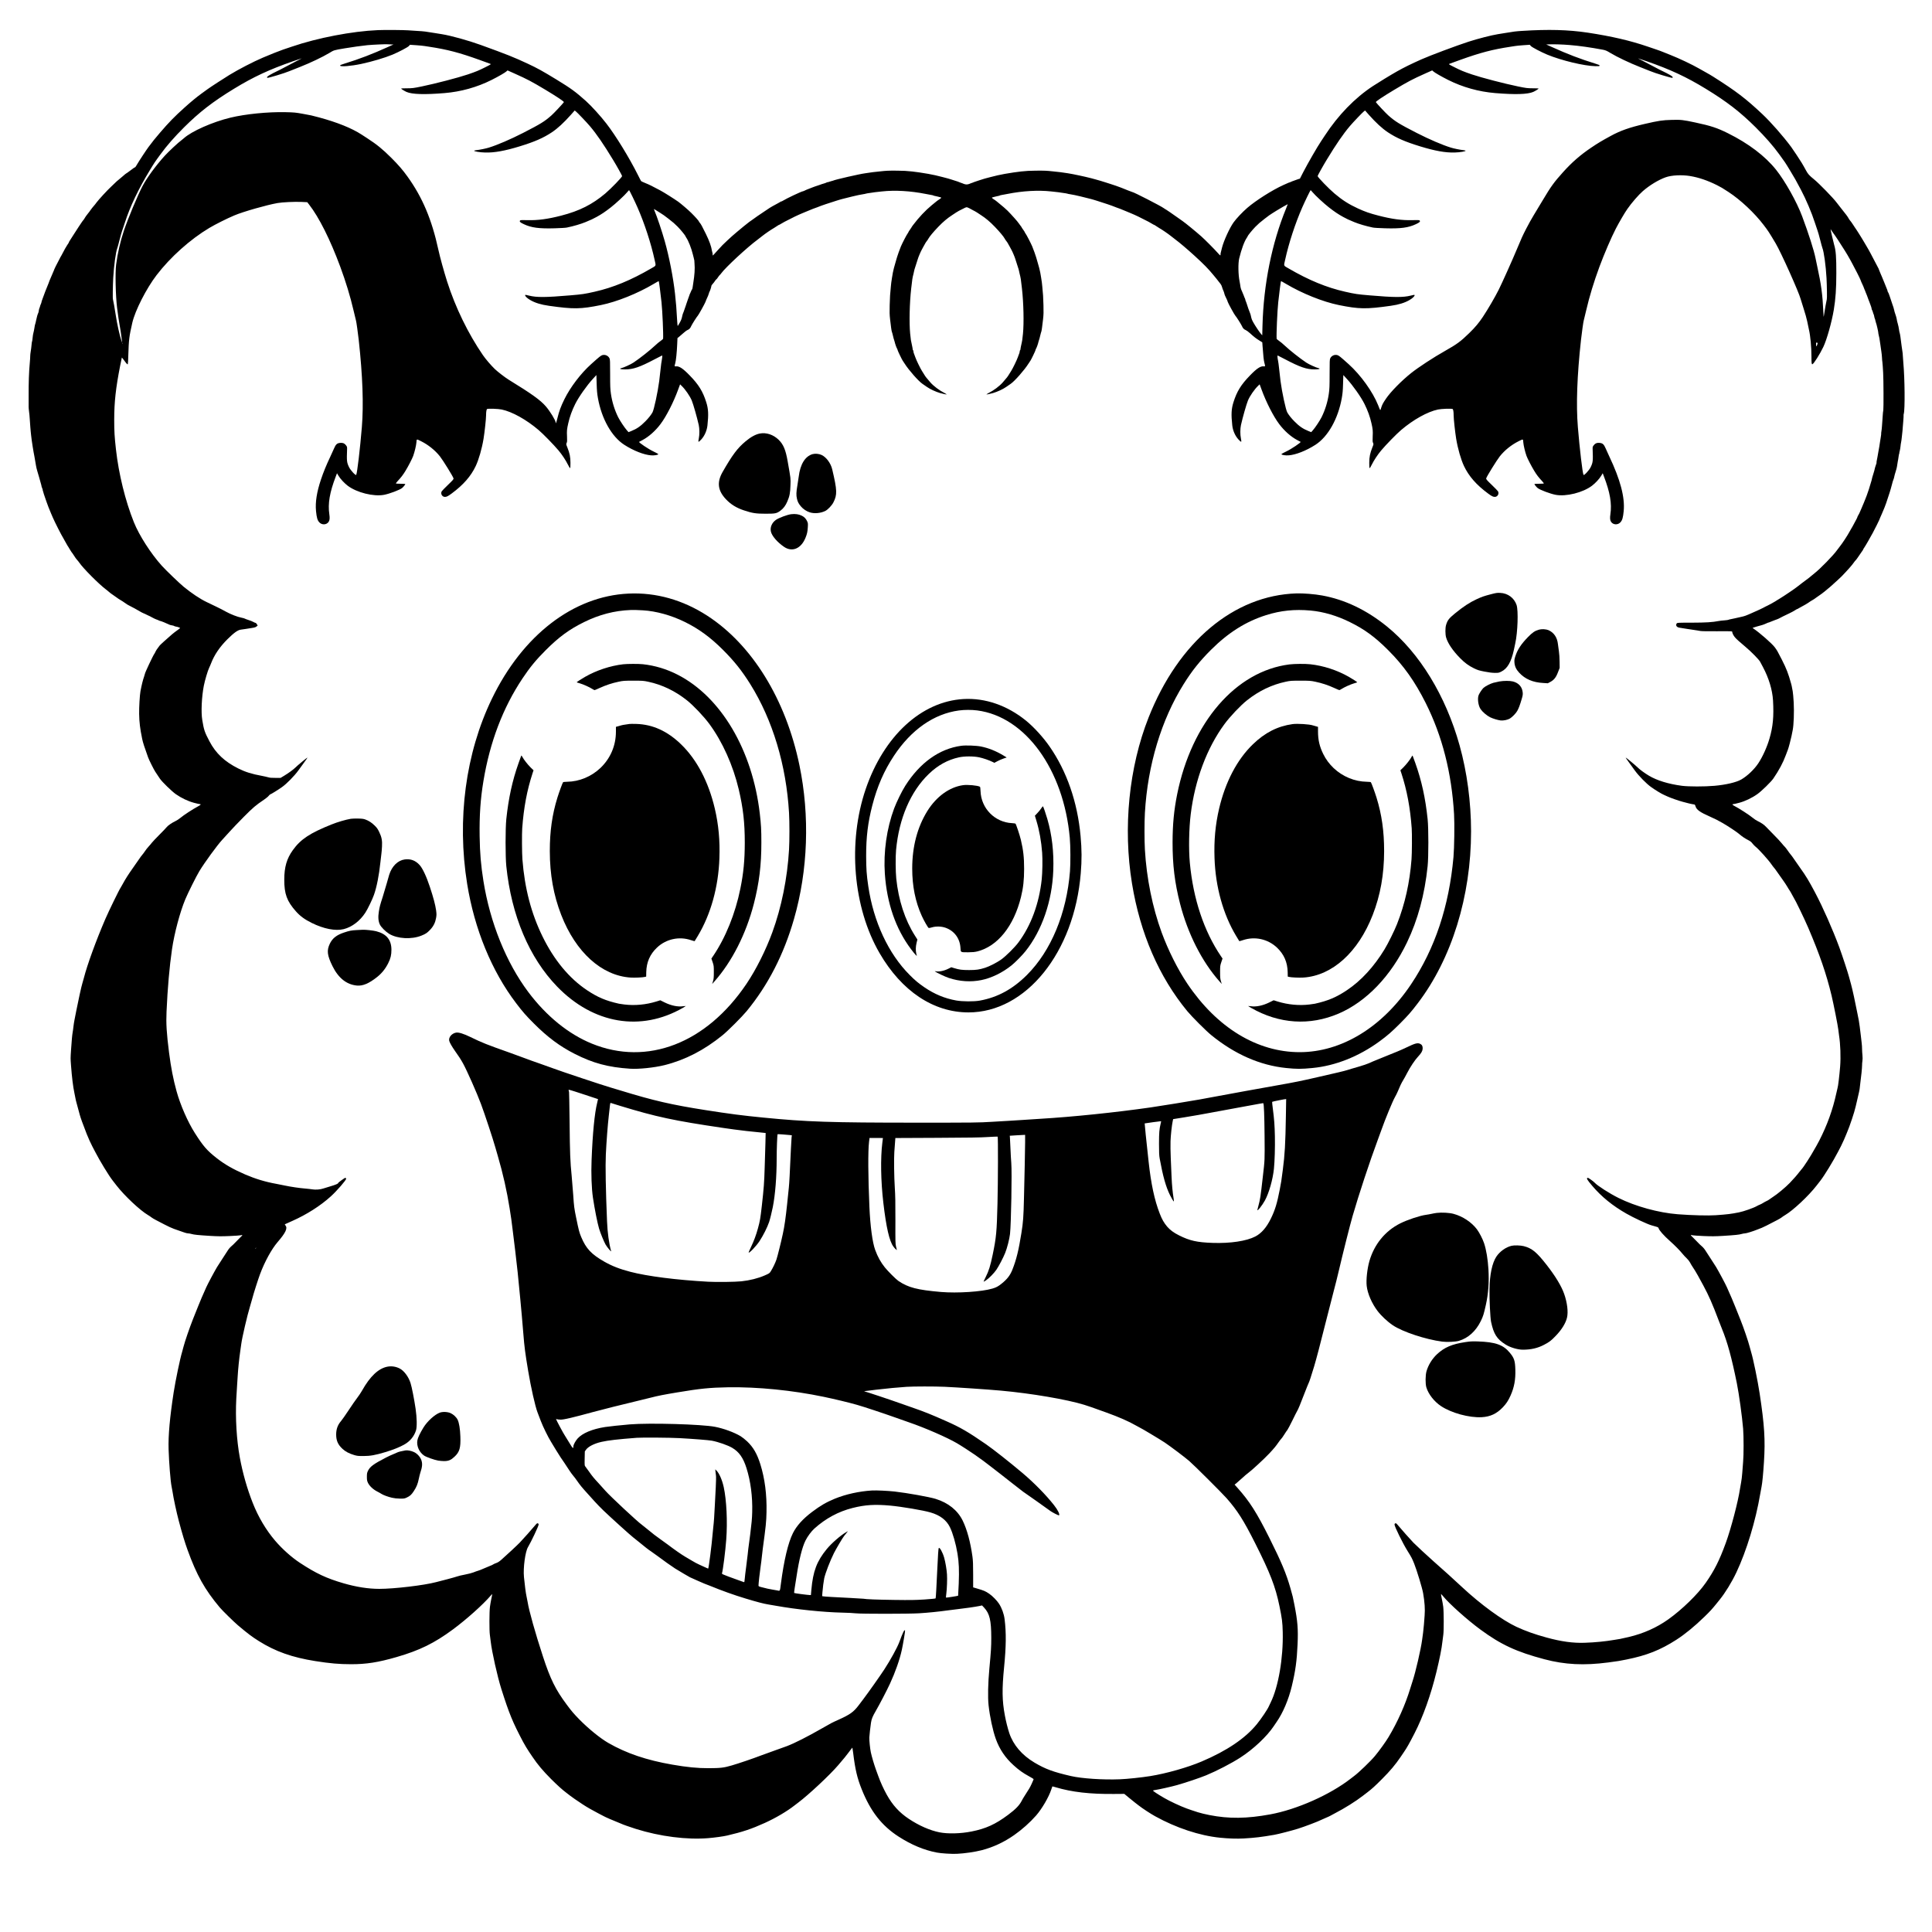 <?xml version="1.0" standalone="no"?>
<!DOCTYPE svg PUBLIC "-//W3C//DTD SVG 20010904//EN"
 "http://www.w3.org/TR/2001/REC-SVG-20010904/DTD/svg10.dtd">
<svg version="1.0" xmlns="http://www.w3.org/2000/svg"
 width="5000pt" height="5000pt" viewBox="0 0 5000 5000"
 preserveAspectRatio="xMidYMid meet">

<g transform="translate(0,5000) scale(0.1,-0.1)"
fill="#000000" stroke="none">
<path d="M9775 49220 c-656 -27 -1564 -201 -2218 -426 -89 -31 -193 -66 -232
-78 -74 -24 -349 -133 -525 -209 -244 -104 -625 -301 -865 -448 -150 -92 -484
-309 -565 -368 -47 -34 -114 -83 -150 -109 -125 -90 -272 -211 -440 -362 -268
-241 -403 -379 -644 -660 -123 -142 -182 -217 -293 -365 -52 -69 -254 -376
-294 -447 -24 -43 -48 -78 -54 -78 -12 -1 -42 -22 -148 -102 -42 -32 -79 -58
-83 -58 -4 0 -41 -30 -83 -68 -42 -37 -93 -80 -114 -96 -21 -15 -64 -53 -95
-85 -31 -31 -75 -73 -97 -93 -93 -85 -323 -335 -378 -410 -28 -39 -35 -48
-106 -131 -22 -26 -46 -58 -52 -69 -6 -12 -37 -53 -69 -92 -32 -39 -65 -86
-75 -105 -9 -19 -26 -44 -37 -55 -11 -12 -39 -50 -62 -86 -24 -36 -50 -76 -60
-90 -53 -79 -115 -176 -146 -226 -19 -31 -52 -82 -72 -113 -21 -31 -38 -61
-38 -68 0 -6 -6 -18 -14 -25 -7 -8 -21 -30 -31 -48 -10 -19 -23 -42 -30 -50
-7 -8 -34 -58 -61 -110 -26 -52 -53 -102 -59 -110 -7 -8 -29 -49 -49 -90 -42
-84 -57 -113 -96 -185 -15 -28 -30 -61 -35 -75 -4 -14 -15 -43 -26 -65 -10
-22 -32 -74 -49 -115 -17 -41 -38 -89 -46 -107 -8 -17 -14 -34 -14 -38 0 -4
-6 -21 -14 -38 -31 -68 -145 -364 -152 -392 -4 -16 -10 -34 -14 -40 -4 -5 -10
-26 -14 -45 -3 -19 -12 -47 -20 -62 -8 -15 -17 -42 -21 -60 -4 -18 -11 -37
-15 -43 -4 -5 -11 -32 -15 -59 -3 -27 -10 -56 -15 -65 -17 -33 -39 -109 -55
-190 -9 -47 -20 -92 -25 -101 -4 -8 -14 -54 -20 -100 -7 -47 -19 -104 -26
-127 -7 -23 -16 -79 -20 -125 -4 -46 -10 -87 -14 -93 -4 -5 -11 -48 -14 -95
-4 -47 -13 -121 -21 -165 -8 -44 -13 -98 -13 -120 1 -22 -4 -101 -11 -175 -22
-236 -32 -519 -30 -870 0 -135 1 -258 0 -275 0 -16 4 -66 10 -110 6 -44 11
-87 11 -95 0 -8 4 -62 9 -120 4 -58 11 -145 14 -195 4 -49 8 -101 10 -115 2
-14 6 -56 10 -95 3 -38 10 -97 16 -130 6 -33 17 -105 24 -160 8 -55 19 -122
25 -150 6 -27 15 -75 20 -105 5 -30 14 -82 20 -115 6 -33 15 -88 21 -123 5
-34 20 -97 33 -140 14 -42 34 -111 45 -152 10 -41 30 -112 44 -157 14 -46 23
-83 21 -83 -2 0 5 -22 16 -50 11 -27 18 -50 15 -50 -2 0 2 -19 11 -41 8 -23
16 -51 18 -63 3 -12 19 -59 36 -106 18 -47 35 -98 40 -115 8 -30 76 -203 110
-280 10 -22 30 -69 45 -105 55 -128 225 -462 279 -548 15 -24 31 -53 36 -65 5
-12 21 -40 35 -62 14 -22 28 -47 31 -55 4 -8 13 -22 20 -30 6 -8 24 -37 39
-65 15 -27 35 -59 44 -70 16 -19 43 -57 66 -94 38 -60 52 -80 80 -111 18 -19
43 -51 56 -70 100 -148 508 -558 695 -698 27 -20 63 -50 80 -65 16 -15 45 -38
64 -50 19 -11 69 -46 110 -77 41 -31 98 -69 126 -84 27 -15 72 -44 100 -65 27
-20 63 -44 79 -53 123 -62 251 -132 309 -168 38 -23 87 -48 109 -56 22 -8 45
-18 51 -23 6 -5 31 -17 56 -27 25 -10 74 -34 110 -55 36 -20 82 -42 103 -49
22 -7 51 -18 65 -26 15 -8 31 -14 37 -14 17 0 183 -68 246 -100 9 -5 37 -11
63 -15 25 -4 48 -11 51 -15 3 -5 22 -11 43 -15 51 -8 113 -30 113 -39 0 -4
-33 -30 -73 -58 -40 -28 -100 -74 -133 -102 -112 -95 -325 -288 -325 -295 0
-3 -19 -29 -41 -56 -23 -28 -51 -70 -62 -95 -11 -25 -25 -52 -32 -60 -30 -36
-245 -491 -245 -520 0 -6 -9 -36 -20 -68 -33 -93 -61 -206 -95 -382 -18 -97
-37 -419 -34 -585 4 -220 23 -377 79 -650 18 -89 59 -217 152 -474 24 -68 152
-323 188 -376 15 -22 40 -60 56 -84 16 -24 44 -66 62 -93 53 -80 308 -328 412
-401 141 -99 315 -182 468 -223 70 -19 137 -34 149 -34 45 0 31 -20 -39 -57
-143 -77 -376 -229 -462 -302 -32 -27 -88 -64 -125 -81 -94 -45 -194 -114
-226 -155 -15 -20 -100 -109 -189 -198 -89 -89 -177 -182 -196 -207 -18 -25
-57 -70 -85 -100 -28 -30 -71 -84 -94 -120 -24 -36 -56 -78 -71 -95 -15 -16
-52 -66 -81 -110 -30 -45 -100 -146 -157 -225 -119 -168 -196 -289 -263 -413
-26 -48 -52 -93 -57 -100 -28 -33 -309 -609 -394 -807 -240 -555 -473 -1196
-558 -1532 -17 -64 -35 -129 -41 -145 -16 -42 -113 -482 -154 -698 -20 -104
-42 -219 -50 -255 -7 -36 -19 -110 -25 -165 -6 -55 -15 -122 -21 -150 -11 -61
-25 -211 -41 -455 -14 -218 -14 -204 0 -395 23 -309 53 -549 87 -710 13 -60
27 -128 30 -150 3 -22 15 -69 25 -105 11 -36 28 -99 38 -140 11 -41 31 -118
46 -170 32 -110 64 -197 181 -500 32 -83 110 -256 142 -314 8 -15 41 -78 73
-140 119 -232 358 -625 457 -750 21 -27 65 -83 98 -126 208 -268 609 -645 817
-767 31 -18 70 -44 86 -58 17 -14 70 -46 119 -71 358 -188 399 -207 578 -267
50 -16 118 -40 152 -53 34 -13 79 -24 100 -24 22 0 63 -7 92 -16 65 -19 163
-29 481 -49 201 -12 291 -13 500 -4 140 6 271 15 290 20 59 15 58 11 -20 -64
-41 -40 -95 -95 -120 -122 -25 -28 -71 -72 -102 -98 -36 -30 -75 -77 -105
-127 -26 -43 -88 -139 -138 -213 -49 -75 -107 -164 -128 -199 -71 -119 -239
-433 -279 -523 -92 -204 -162 -367 -210 -490 -28 -71 -88 -222 -134 -335 -86
-216 -210 -577 -245 -714 -11 -45 -28 -108 -38 -141 -49 -158 -169 -734 -216
-1035 -100 -648 -143 -1124 -132 -1475 11 -346 49 -829 77 -965 10 -52 21
-113 25 -135 24 -167 103 -534 163 -760 89 -334 154 -548 225 -745 237 -656
447 -1030 835 -1492 72 -85 366 -373 471 -462 260 -219 361 -295 541 -408 430
-270 862 -422 1460 -517 381 -60 618 -81 923 -81 395 -1 707 48 1183 186 594
172 973 358 1454 713 354 262 776 640 979 876 49 57 48 65 12 -105 -11 -52
-25 -138 -32 -190 -16 -128 -17 -613 -2 -715 7 -44 17 -125 23 -180 28 -257
174 -908 275 -1227 204 -642 293 -858 560 -1363 37 -71 116 -202 159 -265 16
-25 56 -83 88 -130 133 -198 270 -360 478 -569 162 -162 295 -282 397 -358 28
-21 73 -56 101 -78 52 -40 164 -118 322 -222 104 -69 259 -158 405 -233 61
-32 124 -64 140 -73 48 -27 253 -116 338 -148 44 -16 92 -36 109 -45 39 -20
221 -85 383 -136 627 -197 1326 -286 1880 -239 166 14 390 45 483 67 399 93
633 171 977 327 278 126 572 299 767 452 28 22 72 55 97 74 269 202 819 716
1032 966 164 192 196 231 251 305 31 41 69 92 86 113 l30 38 6 -28 c3 -15 10
-68 17 -118 50 -414 104 -644 219 -930 228 -572 519 -945 955 -1226 330 -213
659 -350 987 -413 118 -23 382 -39 523 -33 197 9 464 48 640 93 295 76 577
207 840 391 206 144 409 325 570 508 150 172 327 474 391 670 15 44 28 81 29
82 1 2 38 -8 83 -21 421 -126 890 -180 1513 -174 l266 2 113 -94 c63 -52 135
-111 161 -130 25 -19 69 -53 97 -75 95 -75 310 -216 427 -280 543 -301 1148
-501 1675 -555 226 -23 439 -30 615 -20 295 17 461 37 795 95 112 20 446 106
615 159 161 50 522 187 598 227 23 11 79 37 126 56 47 19 94 41 105 48 12 7
68 38 126 68 247 127 540 311 724 454 27 21 81 63 121 93 111 85 194 160 374
341 206 206 344 370 479 569 32 47 72 105 88 130 78 114 133 212 271 480 220
427 424 997 569 1595 80 328 136 608 153 775 7 58 17 141 24 185 15 103 14
585 -2 720 -7 55 -24 151 -38 213 -13 63 -23 116 -20 118 2 3 30 -26 61 -64
157 -192 623 -608 956 -853 534 -393 933 -578 1660 -771 531 -140 1021 -165
1650 -83 259 34 298 41 471 76 527 106 878 245 1295 513 221 142 471 347 725
594 147 143 197 198 312 340 20 26 58 72 82 102 142 174 313 453 432 705 264
559 499 1332 618 2035 8 47 24 130 34 185 20 101 42 325 62 640 37 574 13 951
-112 1775 -49 325 -167 898 -219 1065 -11 33 -28 96 -39 141 -33 132 -157 496
-235 689 -40 99 -101 250 -134 335 -57 145 -124 302 -220 515 -40 90 -208 404
-279 523 -21 35 -78 124 -128 199 -49 74 -112 170 -138 213 -30 50 -69 97
-105 127 -31 26 -77 70 -102 98 -25 27 -79 82 -120 122 -78 75 -79 79 -20 64
19 -5 150 -14 290 -20 209 -9 299 -8 500 4 318 20 416 30 481 49 29 9 68 16
88 16 37 0 211 54 326 101 39 16 88 35 110 43 36 13 150 70 398 200 49 25 102
57 119 71 16 14 55 40 86 58 209 123 609 498 817 767 33 43 77 99 98 126 97
123 335 512 457 749 31 61 64 124 73 140 30 55 134 289 147 330 7 22 20 54 28
70 14 27 60 154 111 305 37 107 81 257 95 321 8 35 23 102 35 149 42 172 71
307 71 334 0 16 7 74 15 130 22 156 45 384 45 451 -1 33 4 86 9 117 6 36 6 90
1 145 -5 48 -10 122 -10 163 0 41 -4 111 -10 155 -5 44 -14 123 -20 175 -14
135 -48 387 -54 408 -3 9 -22 103 -41 207 -45 237 -129 624 -160 730 -13 44
-35 125 -49 180 -29 114 -180 574 -254 775 -175 472 -425 1037 -625 1415 -169
319 -239 434 -396 653 -53 74 -121 171 -151 217 -30 45 -69 99 -87 119 -18 20
-54 69 -81 109 -27 39 -60 81 -72 92 -13 11 -48 52 -79 90 -30 39 -123 138
-206 221 -82 83 -172 175 -198 203 -53 57 -122 105 -220 152 -35 16 -91 53
-123 81 -83 70 -363 252 -486 314 -49 25 -55 44 -15 44 12 0 79 15 149 34 151
40 327 124 468 224 108 76 354 316 415 405 144 210 251 410 321 602 25 66 49
130 54 142 17 40 77 267 94 353 9 47 23 117 31 155 27 134 39 462 26 712 -7
126 -19 257 -26 293 -8 36 -16 83 -20 105 -3 22 -13 65 -22 95 -73 264 -120
383 -240 620 -109 214 -124 240 -182 318 -72 97 -394 379 -551 484 l-25 16 30
12 c17 7 53 18 80 25 131 34 175 48 234 75 35 17 68 30 75 30 6 0 22 6 36 13
14 7 68 28 120 47 52 18 100 37 105 41 14 10 174 90 278 138 49 23 112 57 140
76 29 19 57 35 64 35 6 0 18 6 25 13 8 6 54 32 103 57 49 25 119 66 155 91 36
26 83 56 105 67 22 11 69 42 103 69 35 26 78 57 97 68 42 26 184 139 274 219
112 100 254 230 279 256 151 156 274 294 319 361 17 25 39 52 49 60 9 8 42 52
73 99 30 47 70 104 88 128 18 24 33 48 33 53 0 6 11 25 24 42 26 35 159 265
224 387 58 108 165 323 168 335 2 11 31 77 68 160 32 69 107 256 111 277 2 9
19 61 38 115 18 54 42 125 52 158 9 33 22 74 27 90 5 17 20 71 33 121 12 50
27 100 33 111 6 11 13 31 16 44 9 50 30 127 52 195 21 62 32 121 50 249 2 16
6 37 9 45 2 8 7 39 10 68 3 29 10 64 15 78 5 13 8 24 5 24 -2 0 2 21 10 48 7
26 16 79 20 117 3 39 10 86 15 105 5 19 14 85 20 145 6 61 14 133 17 160 3 28
5 57 5 65 0 8 6 85 14 169 7 85 11 158 9 162 -3 3 0 21 5 40 33 113 26 907
-11 1314 -7 72 -13 159 -14 195 -1 36 -6 81 -10 100 -4 19 -14 85 -21 145 -24
202 -41 320 -52 345 -5 14 -13 54 -17 90 -4 35 -18 101 -31 145 -13 44 -24 89
-24 101 0 21 -34 142 -50 179 -5 11 -12 36 -15 55 -9 44 -33 126 -50 165 -7
17 -23 64 -35 105 -12 41 -28 89 -35 105 -7 17 -16 41 -20 55 -4 14 -14 34
-21 45 -8 11 -14 26 -14 33 0 8 -6 28 -14 45 -8 18 -40 97 -71 177 -32 80 -60
150 -64 155 -4 6 -16 33 -26 60 -10 28 -21 55 -25 60 -4 6 -13 28 -20 50 -7
22 -16 45 -21 50 -4 6 -42 78 -84 160 -43 83 -90 173 -105 200 -16 28 -40 73
-54 100 -15 28 -42 75 -61 105 -19 30 -48 80 -65 110 -17 30 -44 75 -60 100
-16 25 -43 68 -59 95 -17 28 -35 57 -41 65 -5 8 -21 32 -34 52 -14 21 -34 50
-44 65 -11 16 -37 55 -58 88 -21 33 -49 71 -62 85 -13 14 -33 43 -44 65 -20
38 -65 99 -201 268 -34 43 -80 102 -102 131 -91 123 -453 494 -585 602 -126
102 -158 137 -208 229 -92 169 -135 240 -249 410 -62 94 -124 183 -136 200
-211 284 -523 639 -742 846 -432 407 -684 599 -1275 973 -52 33 -133 81 -180
106 -47 26 -132 74 -190 107 -179 103 -512 261 -745 353 -38 15 -117 47 -175
70 -58 24 -136 53 -175 65 -38 13 -143 48 -232 79 -453 155 -930 266 -1554
361 -502 75 -1012 89 -1699 45 -163 -10 -214 -17 -440 -55 -47 -8 -130 -22
-185 -30 -165 -26 -519 -117 -760 -195 -300 -97 -997 -358 -1210 -453 -264
-117 -465 -216 -640 -315 -155 -87 -481 -286 -624 -380 -466 -306 -898 -751
-1245 -1282 -38 -58 -81 -123 -96 -145 -95 -140 -343 -571 -461 -799 l-87
-170 -43 -12 c-24 -8 -53 -18 -64 -23 -11 -5 -37 -15 -58 -21 -22 -7 -51 -18
-65 -26 -15 -8 -31 -14 -35 -14 -9 0 -16 -3 -163 -69 -283 -127 -713 -400
-934 -591 -127 -110 -280 -272 -355 -376 -100 -139 -252 -470 -298 -649 -37
-142 -41 -161 -39 -182 3 -37 -13 -27 -75 44 -74 85 -337 350 -423 425 -158
139 -405 341 -484 396 -33 23 -86 60 -116 82 -124 90 -330 230 -338 230 -3 0
-19 11 -36 24 -72 54 -777 416 -812 416 -7 0 -206 78 -284 111 -46 19 -231 84
-285 99 -16 5 -73 23 -125 40 -100 32 -157 49 -255 76 -33 9 -82 22 -110 30
-27 7 -102 25 -165 40 -63 14 -133 29 -155 34 -63 15 -257 52 -285 55 -14 1
-56 8 -95 14 -38 6 -86 13 -105 15 -19 2 -98 10 -175 19 -190 20 -199 21 -450
20 -153 -1 -271 -7 -390 -21 -150 -18 -214 -27 -420 -62 -105 -18 -257 -52
-375 -84 -52 -14 -115 -31 -140 -37 -25 -6 -54 -15 -65 -20 -11 -4 -60 -20
-110 -35 -49 -15 -94 -30 -100 -34 -5 -4 -28 -13 -50 -20 -22 -6 -56 -19 -75
-28 -19 -9 -53 -16 -75 -16 -22 0 -56 7 -75 16 -19 9 -53 22 -75 28 -22 7 -44
16 -50 20 -5 4 -50 19 -100 34 -49 15 -99 31 -110 35 -11 5 -40 14 -65 20 -25
6 -88 23 -140 37 -118 32 -270 66 -375 84 -206 35 -270 44 -420 62 -119 14
-237 20 -390 21 -251 1 -260 0 -450 -20 -77 -9 -156 -17 -175 -19 -19 -2 -66
-9 -105 -15 -38 -6 -81 -13 -95 -14 -128 -15 -793 -167 -832 -191 -5 -3 -21
-7 -36 -10 -15 -3 -44 -11 -64 -19 -21 -8 -38 -13 -38 -10 0 3 -13 -1 -29 -9
-16 -9 -46 -20 -67 -25 -22 -5 -77 -23 -124 -41 -47 -17 -94 -33 -105 -35 -11
-3 -40 -13 -65 -24 -25 -11 -72 -29 -105 -41 -33 -12 -76 -30 -96 -41 -20 -10
-42 -19 -48 -19 -31 0 -432 -189 -523 -247 -21 -13 -38 -20 -38 -17 0 4 -6 2
-12 -4 -7 -5 -44 -26 -83 -47 -111 -59 -178 -97 -205 -115 -14 -10 -79 -53
-145 -97 -117 -77 -237 -160 -312 -216 -21 -15 -54 -38 -73 -51 -19 -13 -84
-65 -145 -115 -60 -51 -141 -117 -179 -149 -39 -31 -93 -78 -120 -103 -28 -26
-80 -73 -116 -106 -89 -81 -174 -167 -245 -248 -94 -107 -131 -145 -139 -145
-5 0 -6 6 -3 14 3 8 1 30 -4 48 -5 18 -12 44 -14 58 -16 112 -69 258 -156 435
-98 200 -132 261 -158 289 -12 12 -21 26 -21 31 0 14 -98 125 -202 227 -76 76
-257 230 -333 286 -98 70 -376 246 -473 297 -198 106 -289 151 -379 186 -56
23 -106 46 -111 52 -5 7 -45 82 -87 167 -222 442 -566 1004 -810 1320 -146
190 -390 459 -534 588 -267 238 -383 323 -761 554 -370 225 -485 289 -743 410
-357 167 -539 239 -1217 485 -318 115 -775 242 -1005 278 -55 8 -138 22 -185
30 -227 38 -278 45 -445 54 -99 6 -207 13 -240 16 -122 9 -606 13 -790 5z
m344 -370 l66 0 -145 -66 c-398 -181 -746 -314 -1108 -425 -107 -33 -132 -44
-130 -57 7 -35 284 -12 548 44 278 59 607 157 808 240 159 66 398 192 425 224
l27 31 162 -11 c90 -6 190 -16 223 -22 33 -5 85 -14 115 -18 469 -71 780 -153
1305 -342 138 -50 261 -95 275 -100 23 -9 12 -16 -123 -84 -174 -88 -247 -118
-462 -191 -245 -83 -835 -237 -1190 -310 -214 -44 -240 -47 -382 -48 -84 0
-153 -3 -153 -6 0 -10 88 -65 140 -88 144 -63 467 -73 985 -30 424 35 840 151
1217 340 177 89 350 189 388 224 l25 23 195 -87 c319 -143 425 -199 780 -411
311 -187 492 -308 483 -324 -18 -30 -256 -285 -320 -341 -178 -158 -280 -221
-736 -455 -323 -165 -664 -312 -885 -380 -76 -24 -233 -56 -323 -66 -32 -4
-59 -10 -59 -14 0 -19 143 -43 285 -47 237 -7 507 41 895 160 383 117 610 216
830 362 153 102 309 246 497 457 l95 108 28 -20 c33 -24 283 -285 367 -385
171 -201 356 -471 598 -870 100 -164 235 -407 235 -422 0 -28 -286 -324 -435
-450 -336 -284 -669 -452 -1140 -573 -343 -89 -610 -125 -872 -117 -146 4
-185 2 -193 -9 -23 -27 0 -51 98 -96 192 -91 394 -118 797 -106 143 4 285 12
315 19 178 37 361 91 485 142 153 64 187 79 285 133 123 67 226 136 369 248
123 95 357 312 421 390 25 30 48 55 51 55 7 1 151 -295 216 -444 182 -414 350
-928 444 -1358 38 -171 49 -144 -96 -228 -517 -301 -979 -491 -1453 -598 -264
-60 -320 -68 -639 -95 -631 -54 -866 -55 -1058 -7 -92 24 -105 25 -105 10 0
-27 58 -81 133 -124 125 -73 275 -119 485 -149 637 -90 819 -87 1343 19 413
84 951 300 1369 549 69 41 126 73 128 71 7 -6 45 -300 72 -550 24 -226 50
-827 41 -942 -1 -7 -29 -31 -63 -55 -35 -23 -101 -78 -148 -123 -127 -120
-394 -331 -555 -438 -70 -47 -258 -132 -315 -144 -17 -3 -30 -9 -30 -13 0 -13
42 -20 131 -20 204 0 375 58 760 261 103 55 190 99 193 99 10 0 6 -59 -8 -128
-8 -37 -20 -121 -26 -187 -6 -66 -24 -224 -40 -350 -36 -277 -136 -745 -175
-810 -40 -69 -102 -147 -183 -229 -127 -129 -223 -195 -366 -252 l-70 -28 -44
50 c-60 68 -175 241 -223 335 -92 184 -158 395 -188 605 -18 123 -21 190 -21
514 0 323 -2 377 -16 406 -32 68 -111 104 -184 84 -40 -11 -78 -42 -294 -236
-267 -240 -538 -597 -691 -909 -91 -186 -135 -305 -177 -479 -30 -122 -48
-167 -48 -118 0 51 -143 286 -253 414 -142 164 -358 320 -962 691 -98 61 -281
202 -359 276 -102 99 -236 255 -309 361 -383 558 -711 1232 -926 1905 -85 268
-185 631 -227 825 -168 776 -412 1354 -798 1890 -122 170 -231 297 -415 481
-232 231 -377 349 -631 514 -41 26 -105 68 -142 92 -253 165 -630 317 -1103
445 -204 54 -196 53 -421 93 -183 33 -219 37 -449 42 -452 10 -1033 -48 -1422
-142 -461 -111 -1005 -351 -1206 -534 -23 -21 -53 -45 -66 -54 -65 -44 -329
-290 -428 -399 -229 -252 -462 -570 -574 -783 -124 -235 -379 -846 -483 -1156
-91 -271 -163 -584 -201 -877 -27 -202 -13 -815 25 -1118 23 -185 52 -380 60
-414 11 -42 56 -340 64 -425 l5 -60 -14 40 c-47 134 -117 449 -150 671 -22
150 -66 397 -72 407 -9 14 -4 344 7 552 17 313 68 684 106 775 8 19 34 116 59
215 25 99 54 203 65 230 10 28 44 127 74 220 129 403 353 872 641 1345 124
205 131 215 278 416 158 218 363 452 611 699 396 394 746 665 1292 998 501
306 915 499 1532 713 117 41 216 74 220 74 4 0 -63 -35 -148 -78 -85 -43 -216
-111 -290 -152 -74 -40 -173 -91 -220 -112 -47 -22 -120 -60 -162 -85 -72 -41
-92 -63 -69 -77 16 -10 454 122 571 173 14 6 135 54 270 107 272 107 584 256
761 362 125 76 115 73 399 121 175 30 451 68 590 82 144 13 471 28 514 23 16
-2 58 -4 95 -4z m30511 -16 c238 -19 534 -61 849 -120 72 -14 100 -25 200 -86
177 -106 489 -255 761 -362 135 -53 256 -101 270 -107 117 -51 555 -183 571
-173 23 14 3 36 -68 77 -43 25 -116 63 -163 85 -47 21 -146 72 -220 112 -74
41 -205 109 -290 152 -85 43 -152 78 -148 78 4 0 103 -33 220 -74 617 -214
1031 -407 1532 -713 546 -333 896 -604 1292 -998 248 -247 453 -481 611 -699
147 -201 154 -211 278 -416 117 -192 152 -254 282 -500 129 -242 282 -603 359
-845 30 -93 64 -192 74 -220 11 -27 40 -131 65 -230 25 -99 51 -196 59 -215
38 -91 89 -462 106 -775 11 -210 16 -538 7 -552 -5 -8 -57 -299 -74 -418 -8
-54 -10 -43 -16 110 -20 434 -56 701 -157 1160 -15 72 -36 168 -45 215 -42
207 -174 622 -345 1080 -138 371 -440 911 -676 1207 -282 353 -709 678 -1244
944 -279 139 -444 193 -842 278 -321 69 -376 75 -618 68 -239 -6 -334 -21
-690 -103 -395 -91 -635 -175 -885 -312 -233 -127 -332 -186 -505 -303 -280
-189 -498 -378 -728 -634 -235 -261 -311 -366 -522 -720 -79 -132 -186 -310
-238 -395 -52 -85 -139 -240 -192 -345 -94 -182 -131 -263 -235 -515 -116
-280 -386 -882 -477 -1065 -100 -199 -279 -506 -411 -705 -106 -159 -200 -271
-353 -420 -220 -215 -319 -288 -624 -460 -296 -166 -693 -426 -880 -575 -247
-197 -531 -485 -649 -660 -83 -122 -98 -151 -127 -240 -25 -80 -16 -88 -79 70
-140 348 -450 779 -761 1059 -216 194 -254 225 -294 236 -73 20 -152 -16 -184
-84 -14 -29 -16 -83 -16 -406 0 -324 -3 -391 -21 -514 -30 -210 -96 -421 -188
-605 -48 -94 -163 -267 -223 -335 l-44 -50 -70 28 c-143 57 -239 123 -366 252
-81 82 -143 160 -183 229 -39 65 -139 533 -175 810 -16 126 -34 284 -40 350
-6 66 -18 150 -26 187 -14 69 -18 128 -8 128 3 0 90 -44 193 -99 385 -203 556
-261 760 -261 89 0 131 7 131 20 0 4 -13 10 -30 13 -57 12 -245 97 -315 144
-161 107 -428 318 -555 438 -47 45 -113 100 -148 123 -34 24 -62 48 -63 55 -9
115 17 716 41 942 27 250 65 544 72 550 2 2 59 -30 128 -71 418 -249 956 -465
1369 -549 524 -106 706 -109 1343 -19 210 30 360 76 485 149 75 43 133 97 133
124 0 15 -13 14 -105 -10 -192 -48 -427 -47 -1058 7 -319 27 -375 35 -639 95
-474 107 -936 297 -1453 598 -145 84 -134 57 -96 228 94 430 262 944 444 1358
65 149 209 445 216 444 3 0 26 -25 51 -55 64 -78 298 -295 421 -390 143 -112
246 -181 369 -248 98 -54 132 -69 285 -133 124 -51 307 -105 485 -142 30 -7
172 -15 315 -19 403 -12 605 15 797 106 98 45 121 69 98 96 -8 11 -47 13 -193
9 -262 -8 -529 28 -872 117 -227 58 -354 103 -536 187 -234 108 -402 215 -604
386 -149 126 -435 422 -435 450 0 15 135 258 235 422 242 399 427 669 598 870
84 100 334 361 367 385 l28 20 95 -108 c188 -211 344 -355 497 -457 220 -146
447 -245 830 -362 388 -119 658 -167 895 -160 142 4 285 28 285 47 0 4 -27 10
-59 14 -90 10 -247 42 -323 66 -221 68 -562 215 -885 380 -456 234 -558 297
-736 455 -64 56 -302 311 -320 341 -9 16 172 137 483 324 355 212 461 268 780
411 l195 87 25 -23 c38 -35 211 -135 388 -224 377 -189 793 -305 1217 -340
518 -43 841 -33 985 30 52 23 140 78 140 88 0 3 -69 6 -152 6 -143 1 -169 4
-383 48 -355 73 -945 227 -1190 310 -215 73 -288 103 -462 191 -135 68 -146
75 -123 84 14 5 138 50 275 100 525 189 836 271 1305 342 30 4 82 13 115 18
33 6 133 16 223 22 l162 11 27 -31 c27 -32 266 -158 425 -224 368 -152 955
-293 1248 -299 90 -2 105 0 108 15 2 13 -23 24 -130 57 -361 111 -705 242
-1108 425 l-145 65 80 3 c134 5 341 -2 535 -18z m3110 -3390 c221 -36 452
-114 699 -238 108 -55 136 -71 296 -176 311 -203 673 -543 910 -855 117 -154
130 -173 310 -475 136 -228 603 -1269 646 -1440 5 -19 40 -132 78 -250 39
-118 79 -264 91 -325 11 -60 32 -157 45 -215 38 -159 65 -451 65 -697 0 -165
5 -206 24 -200 37 12 196 264 284 449 91 191 218 643 271 963 46 277 65 547
65 950 1 407 -12 584 -55 725 -22 77 -98 404 -94 408 1 2 17 -21 35 -50 18
-29 36 -55 40 -58 12 -8 212 -311 298 -453 9 -16 38 -63 64 -105 26 -42 57
-96 68 -119 11 -23 37 -70 57 -105 46 -80 213 -410 213 -422 0 -5 9 -27 19
-50 44 -92 71 -155 71 -163 0 -4 6 -20 14 -35 8 -14 19 -43 26 -65 7 -21 16
-42 20 -48 4 -5 13 -28 20 -50 6 -22 18 -54 26 -72 8 -17 14 -34 14 -38 0 -3
9 -25 19 -48 11 -24 23 -56 27 -72 4 -17 10 -34 14 -40 4 -5 11 -29 15 -52 4
-24 10 -45 14 -48 5 -2 14 -26 21 -52 7 -27 16 -52 20 -58 4 -5 11 -30 15 -55
4 -25 11 -49 15 -55 4 -5 11 -27 14 -49 4 -21 11 -46 15 -55 13 -25 61 -233
61 -260 0 -14 4 -38 9 -55 13 -43 27 -120 45 -256 9 -63 21 -149 27 -190 7
-41 13 -109 15 -150 1 -41 6 -90 10 -110 3 -19 8 -71 10 -115 2 -44 6 -118 10
-165 10 -160 13 -924 4 -967 -6 -24 -12 -84 -15 -135 -3 -51 -8 -115 -10 -143
-2 -27 -7 -90 -10 -138 -3 -49 -10 -109 -15 -135 -4 -26 -7 -49 -5 -53 2 -3
-3 -46 -11 -95 -8 -49 -17 -102 -19 -119 -13 -92 -24 -159 -38 -230 -8 -44
-20 -114 -27 -155 -7 -41 -16 -90 -21 -109 -4 -19 -6 -37 -4 -41 3 -5 -2 -25
-11 -46 -16 -39 -39 -119 -48 -168 -2 -13 -16 -60 -31 -103 -14 -43 -28 -91
-30 -106 -2 -15 -10 -47 -18 -70 -8 -23 -22 -69 -31 -102 -10 -33 -22 -73 -27
-90 -48 -142 -74 -216 -90 -250 -10 -22 -28 -67 -40 -100 -12 -33 -39 -96 -59
-140 -20 -44 -43 -96 -50 -115 -8 -19 -24 -52 -37 -72 -13 -21 -23 -42 -23
-48 0 -6 -12 -32 -26 -58 -15 -26 -46 -84 -69 -129 -24 -45 -51 -95 -62 -110
-10 -15 -32 -53 -47 -83 -51 -97 -193 -313 -259 -393 -21 -26 -50 -64 -64 -84
-85 -125 -444 -493 -588 -603 -27 -21 -65 -52 -84 -69 -19 -17 -43 -37 -55
-46 -66 -47 -291 -218 -306 -232 -31 -29 -358 -250 -440 -298 -47 -27 -87 -52
-90 -55 -5 -6 -44 -29 -155 -91 -27 -16 -66 -35 -85 -44 -19 -8 -42 -19 -50
-24 -47 -29 -233 -117 -340 -161 -41 -17 -83 -35 -93 -41 -32 -17 -122 -49
-172 -59 -83 -18 -127 -28 -200 -45 -38 -9 -86 -19 -105 -22 -19 -3 -39 -9
-45 -13 -5 -4 -53 -11 -105 -15 -52 -3 -117 -11 -145 -16 -165 -33 -339 -43
-703 -44 -358 0 -374 -1 -388 -19 -36 -50 -3 -101 73 -111 26 -3 68 -10 93
-15 25 -5 70 -12 100 -16 67 -9 67 -9 160 -24 41 -7 89 -14 105 -16 17 -1 50
-7 75 -13 28 -7 194 -10 438 -8 386 2 392 2 392 -18 1 -31 33 -96 71 -140 35
-42 127 -125 279 -252 139 -116 342 -323 371 -378 15 -27 48 -89 73 -137 154
-288 246 -594 262 -869 23 -412 -1 -673 -92 -984 -64 -221 -178 -472 -289
-639 -107 -161 -281 -326 -440 -419 -127 -74 -399 -138 -695 -164 -261 -23
-665 -22 -840 0 -349 46 -647 137 -856 262 -108 64 -236 158 -285 207 -49 51
-312 268 -317 263 -3 -2 33 -55 79 -117 45 -62 117 -160 158 -218 103 -142
300 -343 420 -428 106 -77 277 -180 331 -202 19 -7 60 -26 90 -41 68 -33 300
-115 395 -139 39 -10 104 -27 145 -38 41 -11 98 -23 126 -27 49 -6 50 -7 64
-53 26 -89 116 -153 375 -267 136 -60 208 -97 328 -166 158 -92 368 -232 432
-288 67 -58 145 -111 230 -154 52 -26 80 -48 109 -87 22 -28 58 -66 80 -83 83
-64 339 -349 415 -462 18 -27 46 -63 61 -80 15 -16 55 -70 89 -120 33 -49 97
-139 141 -200 43 -60 96 -139 116 -175 20 -36 47 -78 59 -95 12 -16 37 -59 55
-95 18 -36 40 -76 50 -90 44 -64 274 -540 377 -780 297 -695 470 -1197 604
-1755 52 -219 165 -789 174 -880 3 -38 13 -108 20 -155 35 -222 47 -554 28
-800 -20 -243 -53 -522 -68 -561 -3 -8 -16 -66 -30 -129 -92 -427 -237 -828
-443 -1230 -36 -69 -69 -130 -74 -137 -5 -6 -28 -46 -52 -90 -91 -167 -275
-453 -331 -513 -17 -19 -45 -53 -61 -75 -43 -59 -156 -189 -245 -280 -110
-114 -329 -296 -434 -361 -33 -21 -73 -49 -90 -62 -16 -14 -50 -33 -74 -44
-24 -10 -62 -31 -85 -46 -23 -15 -61 -36 -86 -46 -25 -9 -64 -28 -86 -41 -81
-47 -340 -138 -459 -161 -212 -42 -293 -52 -600 -74 -186 -14 -629 -3 -985 25
-498 39 -1097 204 -1535 423 -234 117 -544 315 -615 394 -33 36 -164 129 -179
126 -42 -8 -21 -46 113 -204 241 -285 528 -518 886 -722 188 -108 536 -270
645 -302 33 -9 88 -25 122 -35 48 -14 63 -23 67 -40 14 -55 133 -190 296 -335
127 -113 254 -242 325 -330 29 -36 77 -88 108 -116 30 -28 66 -73 80 -100 22
-43 46 -83 138 -224 29 -45 89 -152 212 -380 142 -264 232 -469 397 -905 20
-55 58 -149 82 -210 144 -350 252 -745 388 -1416 56 -279 135 -853 162 -1174
16 -197 16 -686 0 -855 -6 -69 -16 -197 -22 -285 -6 -88 -20 -203 -31 -255
-10 -52 -23 -124 -28 -160 -48 -327 -232 -1031 -369 -1405 -165 -452 -296
-712 -520 -1032 -205 -294 -611 -689 -968 -943 -298 -212 -642 -366 -1019
-455 -161 -37 -186 -43 -225 -50 -19 -3 -84 -14 -145 -24 -237 -41 -504 -67
-770 -76 -303 -11 -610 31 -992 136 -302 82 -545 169 -778 277 -368 172 -923
577 -1404 1025 -239 223 -479 440 -741 670 -156 138 -457 417 -521 483 -80 84
-325 359 -384 432 -27 34 -56 64 -62 67 -22 8 -43 -6 -43 -29 0 -54 213 -487
340 -690 102 -164 114 -188 168 -321 69 -172 210 -636 232 -765 40 -230 53
-416 39 -580 -5 -58 -13 -163 -18 -235 -6 -71 -15 -164 -21 -205 -5 -41 -17
-124 -25 -185 -33 -249 -171 -847 -250 -1080 -13 -38 -40 -124 -60 -190 -126
-413 -326 -862 -559 -1250 -73 -123 -248 -365 -356 -494 -109 -131 -415 -425
-531 -511 -26 -19 -69 -52 -95 -73 -538 -418 -1391 -796 -2079 -923 -608 -112
-1072 -117 -1575 -18 -104 20 -235 52 -300 73 -157 51 -203 66 -290 98 -164
60 -438 188 -580 271 -177 103 -290 178 -290 192 0 4 24 10 53 14 91 12 417
85 567 127 218 61 598 189 755 254 276 114 651 308 885 459 340 219 688 547
867 816 23 36 55 83 71 105 164 234 310 578 393 924 96 400 131 655 150 1087
18 392 1 599 -82 1024 -38 197 -41 210 -100 417 -110 387 -234 684 -549 1314
-327 654 -511 943 -822 1291 l-77 86 37 28 c20 16 89 76 152 134 63 59 135
120 160 137 83 58 426 374 550 508 125 134 170 189 234 282 30 43 63 87 75 97
12 11 47 60 78 110 31 50 68 105 82 121 13 17 71 127 129 245 57 118 112 226
121 240 23 33 90 194 195 470 48 124 95 241 105 260 17 32 58 155 140 425 57
190 163 592 306 1165 79 316 172 676 205 800 34 124 92 358 130 520 100 430
290 1185 354 1405 160 555 446 1420 651 1970 37 99 80 216 95 260 98 278 288
740 350 849 26 44 59 113 75 151 46 115 100 228 138 288 21 32 68 118 106 192
79 153 198 331 281 420 82 88 113 141 118 201 5 64 -15 105 -62 128 -70 33
-126 19 -369 -98 -76 -36 -179 -82 -230 -102 -51 -19 -155 -61 -232 -94 -77
-32 -205 -84 -285 -116 -80 -31 -175 -72 -211 -90 -37 -18 -163 -60 -280 -94
-118 -33 -239 -70 -269 -80 -30 -11 -143 -40 -250 -65 -107 -24 -352 -80 -543
-125 -404 -93 -584 -130 -1017 -206 -366 -64 -1344 -242 -1570 -285 -85 -16
-168 -32 -185 -34 -16 -3 -138 -26 -270 -50 -245 -44 -1003 -167 -1265 -205
-912 -131 -2028 -246 -2860 -295 -140 -8 -347 -22 -460 -30 -113 -8 -254 -17
-315 -20 -60 -3 -274 -16 -475 -28 -350 -21 -428 -22 -1935 -22 -2247 0 -2860
21 -3975 131 -545 53 -874 96 -1500 194 -879 138 -1341 244 -2185 503 -115 36
-237 72 -270 81 -174 49 -1303 425 -1480 493 -49 19 -198 72 -330 118 -132 45
-332 117 -445 160 -113 42 -272 101 -355 130 -592 209 -718 259 -1015 404
-179 88 -312 129 -379 116 -111 -21 -196 -123 -175 -212 10 -44 70 -149 143
-253 116 -163 153 -222 216 -335 99 -179 360 -769 463 -1047 96 -256 314 -916
370 -1118 5 -19 35 -120 65 -225 135 -462 235 -907 306 -1355 39 -246 51 -328
76 -540 14 -118 46 -375 70 -570 43 -350 80 -699 130 -1240 14 -151 32 -347
40 -435 8 -88 26 -300 40 -472 26 -329 46 -487 125 -958 70 -420 180 -908 240
-1065 16 -41 55 -142 86 -225 55 -145 188 -417 265 -540 20 -33 78 -127 127
-210 50 -82 105 -170 123 -195 36 -50 134 -196 224 -335 32 -49 77 -111 100
-137 23 -26 70 -87 103 -136 70 -102 123 -167 272 -331 58 -64 141 -157 186
-206 44 -50 143 -151 219 -225 179 -172 704 -647 771 -697 28 -21 92 -72 141
-113 144 -120 273 -220 312 -243 20 -12 97 -67 171 -122 154 -116 379 -276
460 -327 76 -48 380 -228 386 -228 4 0 15 -5 219 -98 72 -33 141 -63 155 -67
14 -4 75 -28 135 -52 322 -132 638 -245 934 -334 305 -92 460 -132 586 -153
50 -8 142 -24 205 -35 516 -93 1225 -166 1705 -176 143 -3 303 -11 355 -18
127 -16 1370 -16 1635 1 222 13 525 44 721 72 77 11 202 27 279 35 169 18 464
61 560 81 l70 15 52 -55 c145 -156 186 -327 187 -781 0 -236 -7 -347 -50 -805
-34 -367 -42 -735 -20 -940 33 -301 109 -655 186 -870 96 -269 246 -492 461
-685 140 -127 240 -198 395 -283 68 -37 124 -71 124 -77 0 -5 -22 -58 -49
-116 -45 -99 -67 -136 -186 -319 -24 -36 -54 -88 -68 -115 -63 -125 -158 -225
-361 -376 -327 -243 -570 -354 -941 -428 -286 -57 -618 -65 -835 -21 -250 51
-526 173 -790 348 -248 165 -422 357 -572 627 -87 158 -162 324 -218 480 -18
50 -46 126 -62 170 -47 131 -106 329 -131 445 -20 96 -42 308 -39 385 3 63 25
259 43 380 15 100 40 161 126 309 100 173 278 514 365 701 139 300 253 624
308 880 31 142 89 489 83 498 -18 30 -53 -41 -148 -298 -52 -142 -229 -464
-389 -710 -121 -184 -403 -583 -544 -770 -25 -33 -82 -107 -125 -165 -126
-166 -221 -234 -512 -365 -183 -82 -188 -85 -435 -227 -370 -212 -705 -382
-905 -458 -61 -23 -204 -75 -320 -115 -115 -41 -271 -97 -345 -125 -216 -83
-574 -205 -763 -260 -206 -60 -291 -70 -602 -71 -282 -1 -562 27 -935 92 -669
116 -1188 292 -1658 562 -206 119 -505 361 -744 603 -143 146 -205 217 -332
389 -290 390 -423 658 -616 1250 -199 608 -359 1177 -395 1405 -9 52 -22 121
-30 152 -15 61 -46 293 -65 494 -23 239 33 655 104 774 82 136 276 547 276
586 0 23 -21 37 -42 29 -7 -3 -35 -33 -63 -67 -59 -73 -304 -348 -384 -431
-59 -62 -354 -337 -478 -445 -48 -42 -89 -69 -127 -82 -31 -10 -69 -28 -84
-38 -15 -10 -47 -26 -72 -34 -25 -9 -97 -39 -160 -67 -63 -28 -135 -57 -160
-63 -25 -6 -76 -25 -115 -41 -39 -16 -136 -41 -220 -57 -82 -15 -175 -37 -205
-49 -30 -11 -145 -43 -255 -72 -110 -28 -240 -62 -290 -75 -313 -83 -1083
-174 -1470 -174 -281 0 -591 48 -923 144 -441 128 -713 255 -1132 531 -216
142 -456 357 -639 571 -238 279 -437 615 -580 978 -146 369 -261 775 -335
1177 -83 453 -117 1014 -91 1519 8 157 17 305 20 330 3 25 10 131 15 235 12
206 38 463 69 676 11 74 22 157 26 184 21 160 154 733 224 960 22 72 48 164
59 205 33 129 151 499 203 638 121 323 299 647 454 827 206 239 262 356 204
429 -12 15 -20 29 -18 31 2 2 90 41 194 87 370 164 730 393 997 636 153 138
401 424 396 456 -2 11 -10 22 -19 24 -15 3 -189 -123 -189 -137 0 -16 -67 -44
-192 -81 -73 -21 -160 -48 -192 -59 -73 -26 -201 -36 -281 -22 -33 6 -116 15
-185 21 -159 13 -371 45 -525 77 -66 14 -167 34 -225 45 -285 51 -544 130
-808 244 -309 134 -523 257 -731 419 -254 199 -348 307 -567 650 -186 292
-375 725 -474 1081 -88 319 -144 609 -195 1003 -64 506 -79 751 -65 1059 26
596 77 1177 141 1612 60 414 206 963 345 1297 67 161 287 602 364 728 138 227
458 666 587 806 38 41 123 135 190 209 66 74 232 248 369 386 247 248 309 301
528 449 49 33 103 77 119 98 17 20 34 37 38 37 15 0 216 124 310 192 120 85
317 286 420 428 41 58 113 156 158 218 46 62 82 115 79 117 -5 5 -268 -212
-317 -263 -49 -49 -178 -143 -286 -208 l-93 -56 -134 0 c-98 -1 -147 3 -188
16 -30 9 -104 25 -165 37 -258 47 -425 99 -607 190 -354 177 -583 392 -746
702 -127 241 -144 293 -187 552 -34 202 -16 598 40 887 27 139 103 395 139
467 13 25 35 78 50 116 82 215 224 424 421 620 171 169 267 238 346 249 29 4
61 9 69 10 8 2 40 6 70 10 30 4 75 11 100 16 25 5 66 12 92 15 29 4 59 16 77
31 l30 25 -21 34 c-11 19 -27 35 -36 35 -8 0 -34 11 -56 24 -23 13 -79 36
-126 50 -46 15 -89 31 -95 36 -7 5 -45 16 -86 24 -106 20 -281 89 -406 158
-59 34 -166 89 -238 123 -71 34 -187 90 -256 123 -173 83 -387 226 -594 395
-112 92 -462 429 -566 544 -285 316 -588 788 -724 1128 -222 553 -393 1249
-464 1885 -37 330 -45 466 -45 770 0 453 41 823 155 1400 22 113 42 206 43
207 1 2 28 -33 61 -77 64 -88 82 -106 93 -96 4 4 10 110 13 234 12 399 23 488
103 837 73 319 363 887 629 1235 355 464 872 927 1365 1221 157 93 453 242
645 323 228 97 841 272 1122 321 127 22 433 36 614 29 l153 -7 47 -60 c258
-331 547 -908 808 -1612 144 -390 259 -767 343 -1129 33 -142 62 -262 64 -265
7 -10 53 -339 70 -496 102 -931 129 -1680 81 -2260 -45 -548 -120 -1189 -146
-1235 -13 -25 -148 120 -186 201 -58 122 -62 155 -50 470 2 47 -2 61 -26 92
-40 53 -79 70 -148 65 -84 -6 -117 -35 -164 -145 -21 -48 -62 -140 -92 -203
-108 -227 -183 -411 -247 -603 -108 -322 -149 -586 -127 -813 17 -173 36 -239
85 -292 67 -74 189 -68 242 13 27 41 32 97 18 192 -42 277 8 571 168 986 l30
79 40 -67 c49 -81 148 -188 237 -256 235 -178 671 -287 943 -235 139 27 401
125 464 175 29 23 84 90 84 102 0 5 -54 9 -119 9 -66 0 -122 3 -125 8 -2 4 17
30 42 57 96 103 142 163 210 275 75 124 169 307 196 380 38 107 77 271 83 348
7 96 -1 94 125 31 185 -93 358 -232 483 -389 79 -100 340 -522 352 -569 6 -23
-10 -42 -144 -171 -83 -80 -156 -155 -162 -167 -33 -64 13 -143 84 -143 45 0
80 18 175 88 303 224 499 449 623 712 79 168 159 446 202 706 27 166 65 512
65 601 0 96 11 161 28 168 37 14 289 5 378 -14 270 -57 634 -259 954 -531 116
-98 393 -382 517 -530 91 -109 186 -253 243 -368 25 -51 50 -90 55 -88 6 2 10
56 9 137 0 151 -20 248 -80 399 -33 81 -34 86 -18 118 13 27 14 56 9 170 -7
138 -3 184 32 337 37 168 97 332 180 499 90 181 300 479 457 650 l91 99 7
-224 c5 -177 12 -255 33 -373 96 -537 357 -999 682 -1208 238 -153 508 -259
693 -273 86 -6 180 9 187 30 1 6 -54 37 -124 70 -132 62 -389 235 -372 249 2
1 41 23 87 46 164 87 336 240 467 415 149 197 337 566 455 890 18 50 37 101
42 114 l9 24 40 -39 c95 -91 214 -264 262 -379 41 -101 134 -427 181 -635 21
-95 22 -250 2 -344 -11 -49 -14 -82 -8 -88 6 -6 33 17 72 59 86 95 144 228
159 363 31 285 24 428 -31 600 -88 280 -196 455 -428 693 -177 183 -275 247
-360 235 -36 -5 -37 2 -14 82 19 69 41 279 50 489 l7 161 31 24 c17 13 67 56
110 95 44 40 95 79 115 87 50 21 76 48 101 107 18 42 151 251 170 267 17 15
184 316 196 353 6 21 40 99 69 162 8 17 17 44 21 60 4 17 10 35 14 40 13 17
50 130 50 151 0 12 15 36 34 55 18 19 45 53 60 77 14 23 30 42 35 42 5 0 23
23 41 50 18 28 38 54 44 58 7 4 25 25 41 47 112 155 677 678 945 875 27 19 79
60 117 91 72 58 228 165 303 207 24 14 62 38 84 54 21 15 43 28 48 28 4 0 27
12 51 27 23 15 65 39 92 53 213 111 343 173 445 215 25 10 74 31 110 46 112
48 272 111 291 114 10 2 28 9 41 16 28 15 307 109 458 155 30 9 69 21 85 26
17 6 46 14 65 18 32 7 117 28 260 65 85 22 240 54 289 60 24 3 48 8 52 11 5 3
25 7 46 10 21 2 67 9 103 15 74 12 74 12 275 34 338 37 737 14 1135 -65 58
-12 123 -24 145 -27 22 -3 45 -9 50 -13 6 -4 28 -11 50 -14 22 -4 54 -11 70
-16 17 -5 42 -12 58 -15 15 -3 27 -9 27 -14 0 -4 -21 -22 -47 -39 -27 -16 -61
-41 -77 -54 -15 -12 -72 -58 -125 -102 -158 -129 -335 -317 -483 -514 -21 -28
-38 -53 -38 -57 0 -3 -18 -30 -40 -60 -22 -30 -40 -58 -40 -63 0 -5 -9 -21
-20 -35 -24 -30 -137 -247 -173 -332 -25 -59 -98 -258 -101 -279 -1 -6 -9 -33
-18 -61 -9 -27 -23 -79 -33 -115 -9 -36 -23 -85 -31 -110 -13 -44 -41 -183
-49 -248 -2 -18 -6 -45 -9 -60 -6 -26 -14 -96 -21 -172 -6 -68 -17 -195 -20
-230 -2 -19 -6 -132 -10 -250 -5 -169 -3 -246 10 -360 21 -191 39 -313 46
-325 4 -5 16 -53 29 -105 12 -52 25 -102 30 -110 4 -9 11 -31 15 -50 10 -49
46 -151 62 -175 7 -11 13 -27 13 -35 0 -15 115 -254 132 -275 5 -5 28 -41 53
-80 102 -162 354 -448 456 -518 25 -18 79 -55 120 -83 87 -60 220 -121 339
-157 86 -25 170 -41 170 -32 0 2 -27 18 -59 35 -130 65 -281 179 -362 272
-108 124 -126 147 -159 202 -19 31 -46 74 -59 94 -40 61 -148 283 -171 352
-12 36 -29 79 -36 97 -8 17 -14 42 -14 56 0 14 -4 29 -10 32 -5 3 -10 16 -10
27 0 12 -7 51 -15 87 -31 135 -35 160 -50 316 -27 275 -16 791 27 1170 26 234
31 271 60 380 6 22 11 49 13 60 1 11 7 36 13 55 25 75 82 256 85 265 13 47 72
187 99 235 4 8 24 44 43 80 57 105 73 131 93 154 11 11 29 38 39 58 30 56 130
176 257 308 126 131 233 221 361 304 33 22 78 52 100 66 22 15 54 33 70 42 17
8 67 34 113 57 78 40 85 42 115 30 18 -7 37 -16 42 -19 6 -4 44 -25 85 -46 41
-20 93 -49 115 -64 22 -15 67 -44 100 -66 128 -83 235 -173 361 -304 127 -132
227 -252 257 -308 10 -20 28 -47 39 -58 20 -23 36 -49 93 -154 19 -36 39 -72
43 -80 27 -48 86 -188 99 -235 3 -9 60 -190 85 -265 6 -19 12 -44 13 -55 2
-11 7 -38 13 -60 29 -109 34 -146 60 -380 43 -379 54 -895 27 -1170 -15 -156
-19 -181 -50 -316 -8 -36 -15 -75 -15 -87 0 -11 -4 -24 -10 -27 -5 -3 -10 -18
-10 -32 0 -14 -6 -39 -14 -56 -7 -18 -24 -61 -36 -97 -23 -69 -131 -291 -171
-352 -13 -20 -40 -63 -59 -94 -33 -55 -51 -78 -159 -202 -81 -93 -232 -207
-362 -272 -32 -17 -59 -33 -59 -35 0 -9 84 7 170 32 119 36 252 97 339 157 41
28 95 65 120 83 102 70 354 356 456 518 25 39 48 75 53 80 17 21 132 260 132
275 0 8 6 24 13 35 16 24 52 126 62 175 4 19 11 41 15 50 5 8 18 58 30 110 13
52 25 100 29 105 7 12 25 134 46 325 13 114 15 191 10 360 -4 118 -8 231 -10
250 -3 35 -14 162 -20 230 -7 76 -15 146 -21 172 -3 15 -7 42 -9 60 -8 65 -36
204 -49 248 -8 25 -22 74 -31 110 -10 36 -24 88 -33 115 -9 28 -17 55 -18 61
-3 21 -76 220 -101 279 -36 85 -149 302 -173 332 -11 14 -20 30 -20 35 0 5
-18 33 -40 63 -22 30 -40 57 -40 61 0 4 -15 25 -33 48 -19 23 -38 48 -43 58
-18 33 -193 229 -288 324 -52 51 -115 106 -282 242 -16 13 -50 38 -76 54 -27
17 -48 35 -48 39 0 5 12 11 28 14 15 3 41 10 57 15 17 5 48 12 70 16 22 3 45
10 50 14 6 4 28 10 50 13 22 3 87 15 145 27 398 79 797 102 1135 65 201 -22
201 -22 275 -34 36 -6 82 -13 103 -15 21 -3 41 -7 46 -10 4 -3 28 -8 52 -11
49 -6 204 -38 289 -60 143 -37 228 -58 260 -65 19 -4 49 -12 65 -18 17 -5 55
-17 85 -26 151 -46 430 -140 458 -155 13 -7 31 -14 41 -16 19 -3 179 -66 291
-114 36 -15 85 -36 110 -46 102 -42 232 -104 445 -215 28 -14 69 -38 92 -53
24 -15 47 -27 51 -27 5 0 27 -13 48 -28 22 -16 60 -40 84 -54 75 -42 231 -149
303 -207 38 -31 90 -72 117 -91 111 -82 298 -241 495 -420 238 -217 359 -341
480 -489 28 -34 66 -81 86 -104 19 -23 45 -56 57 -73 12 -17 34 -45 49 -62 15
-17 33 -55 40 -84 8 -29 22 -69 32 -88 10 -19 21 -51 25 -70 6 -33 28 -86 66
-160 9 -19 20 -46 23 -61 9 -35 177 -341 197 -359 19 -16 152 -225 170 -267
25 -59 51 -86 101 -107 20 -8 68 -44 106 -78 104 -95 160 -139 245 -191 l76
-47 6 -88 c20 -275 31 -374 47 -437 26 -96 25 -102 -11 -97 -85 12 -183 -52
-360 -235 -232 -238 -340 -413 -428 -693 -55 -172 -62 -315 -31 -600 15 -135
73 -268 159 -363 39 -42 66 -65 72 -59 6 6 3 39 -8 88 -20 94 -19 249 2 344
47 208 140 534 181 635 48 115 167 288 262 379 l40 39 9 -24 c5 -13 24 -64 42
-114 118 -324 306 -693 455 -890 131 -175 303 -328 467 -415 46 -23 85 -45 87
-46 17 -14 -240 -187 -372 -249 -70 -33 -125 -64 -124 -70 7 -21 101 -36 187
-30 185 14 455 120 693 273 325 209 586 671 682 1208 21 118 28 196 33 373 l7
224 91 -99 c157 -171 367 -469 457 -650 83 -167 143 -331 180 -499 35 -153 39
-199 32 -337 -5 -114 -4 -143 9 -170 16 -32 15 -37 -18 -118 -60 -151 -80
-248 -80 -399 -1 -81 3 -135 9 -137 6 -2 30 37 55 88 57 115 152 259 243 368
124 148 401 432 517 530 320 272 684 474 954 531 89 19 341 28 378 14 17 -7
28 -72 28 -168 0 -89 38 -435 65 -601 43 -260 123 -538 202 -706 124 -263 320
-488 623 -712 95 -70 130 -88 175 -88 71 0 117 79 84 143 -6 12 -79 87 -162
167 -134 129 -150 148 -144 171 12 47 273 469 352 569 125 157 298 296 483
389 126 63 118 65 125 -31 6 -77 45 -241 83 -348 27 -73 121 -256 196 -380 68
-112 114 -172 210 -275 25 -27 44 -53 42 -57 -3 -5 -59 -8 -125 -8 -65 0 -119
-4 -119 -9 0 -12 55 -79 84 -102 63 -50 325 -148 464 -175 272 -52 708 57 943
235 89 68 188 175 237 256 l40 67 30 -79 c160 -415 210 -709 168 -986 -14 -95
-9 -151 18 -192 53 -81 175 -87 242 -13 49 53 68 119 85 292 34 353 -86 810
-374 1416 -30 63 -71 155 -92 203 -47 110 -80 139 -164 145 -69 5 -108 -12
-148 -65 -24 -31 -28 -45 -26 -92 12 -315 8 -348 -50 -470 -38 -81 -173 -226
-186 -201 -26 46 -101 687 -146 1235 -48 580 -21 1329 81 2260 17 157 63 486
70 496 2 3 31 123 64 265 84 362 199 739 343 1129 128 344 303 751 425 988 81
157 229 411 297 507 109 158 291 367 399 461 176 154 407 294 592 360 153 55
415 68 634 33z m-10456 -839 c-369 -900 -583 -1961 -611 -3037 l-6 -246 -28
31 c-40 44 -149 207 -200 297 -41 72 -50 98 -69 187 -5 23 -14 50 -19 60 -12
23 -78 209 -87 247 -4 16 -13 41 -20 55 -8 14 -14 33 -14 41 0 8 -6 27 -14 42
-8 14 -19 43 -26 65 -7 21 -27 70 -45 108 -31 67 -39 93 -50 180 -3 22 -10 63
-16 90 -34 170 -39 460 -9 585 57 238 135 449 198 537 12 17 22 34 22 38 0 17
123 168 200 246 84 84 113 109 240 208 110 85 133 101 195 140 33 21 85 53
115 72 71 45 284 167 287 165 1 -1 -18 -51 -43 -111z m-16301 -49 c28 -18 81
-52 117 -74 67 -42 89 -57 200 -143 127 -99 156 -124 240 -208 77 -78 200
-229 200 -246 0 -4 10 -21 22 -38 52 -73 131 -273 168 -427 4 -19 15 -60 23
-90 8 -30 15 -62 16 -70 0 -8 2 -44 5 -80 12 -139 2 -291 -33 -510 -5 -30 -12
-79 -16 -107 -4 -29 -11 -53 -15 -53 -4 0 -15 -21 -25 -47 -10 -27 -21 -52
-25 -58 -5 -5 -13 -26 -18 -45 -6 -19 -23 -66 -38 -105 -14 -38 -32 -88 -38
-110 -7 -22 -15 -47 -18 -55 -3 -8 -18 -51 -33 -95 -14 -44 -31 -88 -36 -98
-5 -10 -14 -37 -19 -60 -19 -89 -28 -115 -69 -189 -24 -43 -46 -80 -51 -83 -4
-3 -11 48 -14 113 -20 357 -29 464 -57 722 -45 411 -151 955 -265 1357 -73
259 -202 642 -268 796 -9 20 -14 37 -11 37 3 0 29 -15 58 -34z m30057 -3435
c-1 -22 -27 -90 -33 -85 -4 4 -7 29 -7 55 0 42 2 47 20 42 11 -3 20 -8 20 -12z
m-43873 -13 c-3 -8 -6 -5 -6 6 -1 11 2 17 5 13 3 -3 4 -12 1 -19z m12310
-19553 c1 0 -9 -43 -22 -95 -67 -268 -118 -788 -145 -1485 -14 -348 0 -735 35
-970 46 -305 116 -657 159 -802 34 -112 121 -326 166 -408 36 -66 155 -208
146 -175 -56 198 -94 477 -106 775 -34 816 -45 1434 -31 1727 17 349 48 755
77 1008 14 124 28 249 31 278 5 43 9 52 22 47 9 -3 117 -37 241 -75 934 -285
1390 -383 2660 -570 238 -35 322 -46 605 -80 44 -5 174 -19 289 -30 115 -11
210 -21 211 -22 1 -2 -1 -120 -6 -263 -5 -143 -13 -424 -19 -625 -12 -398 -22
-536 -75 -1005 -38 -331 -46 -378 -101 -580 -48 -173 -103 -322 -181 -484 -35
-73 -62 -136 -59 -138 19 -19 198 169 281 295 100 153 200 353 250 497 22 65
71 264 95 385 63 320 100 781 100 1255 0 242 15 623 24 632 4 4 252 -14 325
-23 l44 -6 -7 -56 c-3 -31 -11 -154 -16 -272 -32 -704 -42 -899 -55 -1025 -8
-77 -29 -273 -45 -435 -36 -344 -68 -570 -111 -765 -47 -220 -135 -572 -164
-660 -29 -87 -95 -224 -148 -307 -32 -51 -39 -55 -156 -106 -171 -75 -385
-129 -602 -152 -163 -17 -639 -23 -861 -11 -827 46 -1572 141 -2016 257 -273
71 -473 149 -672 262 -335 191 -474 340 -598 637 -51 122 -62 165 -131 500
-50 241 -57 296 -76 590 -9 132 -27 353 -40 490 -38 383 -46 577 -54 1400 -5
418 -11 767 -14 775 -3 8 -8 27 -11 41 -6 26 -3 26 377 -99 210 -69 383 -126
384 -127z m17802 -420 c-13 -752 -28 -1009 -80 -1410 -37 -290 -43 -326 -80
-515 -68 -353 -121 -525 -228 -745 -112 -230 -245 -383 -403 -465 -229 -119
-646 -182 -1107 -166 -402 14 -590 56 -864 193 -141 70 -234 139 -311 228 -84
100 -134 187 -193 340 -135 346 -225 769 -287 1340 -61 552 -105 988 -102 991
5 3 422 61 425 58 2 -2 -3 -32 -12 -66 -34 -139 -42 -232 -42 -518 0 -232 3
-303 18 -385 84 -460 160 -730 267 -946 41 -82 84 -154 98 -163 5 -3 2 32 -5
77 -27 170 -43 339 -53 557 -5 124 -15 347 -21 495 -7 149 -9 342 -6 430 5
153 34 415 57 522 l11 50 292 47 c161 26 326 54 367 62 41 8 172 32 290 53
118 22 433 80 700 129 606 112 680 125 684 121 17 -18 28 -321 33 -844 5 -649
7 -609 -47 -1075 -58 -511 -66 -564 -114 -743 -14 -53 -26 -99 -26 -102 0 -39
127 121 195 245 106 194 205 542 234 820 20 195 31 560 25 843 -6 287 -17 438
-54 721 -12 87 -19 163 -17 170 2 8 356 78 363 72 0 -1 -3 -190 -7 -421z
m-6749 -692 c0 -104 -5 -370 -10 -593 -5 -223 -14 -612 -20 -865 -11 -473 -21
-617 -66 -895 -71 -449 -132 -694 -234 -950 -58 -146 -134 -245 -279 -361 -86
-70 -140 -99 -236 -127 -280 -83 -909 -124 -1335 -88 -611 53 -847 114 -1100
286 -62 42 -272 252 -349 348 -107 133 -186 275 -251 453 -71 192 -128 614
-150 1119 -34 779 -38 1443 -10 1673 l13 107 174 0 c95 0 173 -1 173 -2 0 -2
-7 -55 -15 -119 -50 -401 -40 -994 26 -1559 73 -628 156 -992 260 -1131 34
-47 89 -100 89 -86 0 2 -9 40 -20 83 -18 74 -19 113 -17 674 1 477 -2 647 -16
860 -17 252 -24 753 -12 915 2 39 10 136 16 217 l11 146 1077 5 c833 4 1131 8
1320 21 135 8 247 13 250 10 13 -13 10 -1159 -4 -1729 -18 -737 -32 -879 -123
-1320 -63 -303 -101 -423 -183 -587 -33 -65 -56 -118 -52 -118 5 0 33 16 63
37 76 50 205 183 267 273 63 93 173 303 225 430 50 121 113 366 127 495 29
263 53 1595 33 1835 -7 74 -16 250 -22 390 -6 140 -12 269 -14 286 l-4 31 151
10 c84 5 173 10 200 11 l47 2 0 -187z m-19907 -2748 c-3 -9 -8 -14 -10 -11 -3
3 -2 9 2 15 9 16 15 13 8 -4z m17822 -3585 c327 -15 1125 -69 1465 -100 780
-71 1697 -227 2149 -366 110 -34 203 -66 581 -203 320 -115 576 -228 767 -338
51 -29 95 -53 97 -53 13 0 530 -309 641 -384 139 -93 519 -379 630 -475 123
-105 849 -829 969 -965 280 -319 440 -569 739 -1164 388 -769 525 -1123 628
-1622 68 -330 80 -423 86 -680 16 -667 -112 -1415 -312 -1820 -21 -41 -41 -86
-47 -99 -26 -68 -201 -329 -314 -466 -300 -366 -772 -685 -1424 -962 -365
-155 -910 -310 -1330 -378 -232 -37 -593 -75 -789 -83 -436 -17 -982 19 -1266
84 -459 106 -659 180 -943 348 -324 193 -549 456 -652 764 -41 125 -87 306
-115 460 -71 380 -75 675 -20 1237 54 544 58 899 14 1250 -17 137 -70 284
-144 400 -52 81 -174 205 -253 258 -106 71 -126 80 -332 141 l-85 25 0 333 c0
266 -4 359 -18 463 -53 380 -139 697 -252 930 -131 268 -373 463 -704 565
-164 50 -724 151 -1056 189 -167 19 -479 34 -590 27 -329 -20 -673 -96 -957
-211 -221 -91 -375 -180 -590 -342 -239 -180 -401 -359 -497 -550 -125 -250
-233 -705 -312 -1315 -25 -196 -19 -186 -96 -168 -24 6 -75 15 -115 20 -73 10
-187 36 -305 68 -52 14 -63 20 -63 38 0 49 32 341 55 494 13 91 27 199 30 240
4 41 15 138 25 215 80 587 92 699 97 951 10 454 -43 867 -159 1239 -84 269
-183 441 -341 591 -51 49 -129 110 -173 137 -169 100 -433 197 -659 241 -346
67 -1688 105 -2205 63 -234 -20 -537 -52 -640 -68 -332 -52 -587 -159 -712
-298 -52 -58 -108 -160 -109 -200 -2 -75 -13 -64 -109 96 -52 87 -104 172
-116 188 -29 39 -224 404 -224 419 0 3 12 1 26 -4 14 -6 58 -10 99 -10 81 0
320 56 835 197 254 69 714 184 1190 298 107 25 245 59 306 75 177 46 334 77
683 135 590 99 846 124 1311 132 773 12 1664 -77 2480 -247 294 -62 637 -144
855 -206 171 -48 692 -221 995 -329 102 -36 264 -93 360 -127 416 -143 984
-391 1236 -539 102 -59 368 -231 464 -299 198 -140 259 -185 400 -295 85 -67
205 -159 265 -205 61 -47 207 -161 325 -255 118 -94 233 -183 255 -198 307
-214 356 -249 710 -502 58 -41 206 -117 220 -111 33 12 -27 137 -128 264 -208
264 -510 572 -811 827 -324 274 -761 619 -951 750 -456 315 -664 436 -1025
595 -392 174 -562 242 -841 339 -96 33 -257 90 -359 126 -239 86 -896 305
-918 306 -33 2 12 9 308 44 294 34 542 58 780 74 180 12 728 12 985 1z m-6852
-1329 c342 -19 751 -51 830 -66 168 -32 416 -119 527 -185 177 -105 284 -256
368 -522 108 -338 160 -740 149 -1143 -4 -164 -16 -289 -51 -570 -25 -198 -48
-371 -51 -385 -3 -14 -10 -77 -15 -140 -6 -63 -24 -209 -40 -325 -16 -115 -32
-252 -36 -303 -6 -80 -9 -92 -23 -87 -9 4 -61 22 -116 41 -55 19 -180 65 -278
101 -141 52 -176 69 -173 82 27 87 89 579 111 876 35 465 8 1021 -65 1359 -42
190 -119 365 -194 435 l-25 24 5 -54 c3 -30 9 -78 13 -106 5 -29 2 -164 -5
-300 -8 -137 -18 -345 -24 -463 -11 -246 -26 -461 -40 -570 -5 -41 -12 -109
-15 -150 -24 -301 -102 -910 -118 -926 -1 -1 -38 15 -82 36 -44 21 -113 53
-153 70 -41 17 -126 63 -190 102 -65 39 -143 86 -176 104 -90 53 -273 180
-449 314 -62 46 -146 107 -187 135 -87 59 -214 157 -349 270 -53 45 -112 92
-131 105 -110 76 -819 738 -942 878 -51 59 -131 148 -178 198 -120 128 -166
184 -249 304 -40 58 -82 115 -93 127 -19 20 -20 33 -17 206 l4 184 30 43 c57
83 216 163 404 205 174 39 408 66 911 105 140 10 855 5 1113 -9z m5447 -1746
c299 -28 849 -121 1038 -176 250 -72 415 -197 506 -383 75 -154 154 -429 196
-686 37 -225 45 -426 32 -772 -7 -171 -14 -313 -16 -315 -7 -7 -308 -54 -314
-49 -3 3 1 47 8 98 17 127 26 382 18 503 -8 127 -41 318 -73 432 -40 140 -116
276 -140 251 -10 -10 -21 -176 -39 -568 -19 -425 -36 -719 -42 -735 -3 -7
-101 -17 -292 -30 -244 -15 -359 -17 -782 -11 -442 6 -736 17 -796 31 -11 2
-162 11 -335 20 -418 20 -668 35 -703 42 l-29 5 7 96 c8 112 32 295 47 367 32
140 150 447 251 650 55 109 225 398 262 442 12 16 40 50 62 78 l39 49 -50 -28
c-139 -80 -377 -287 -499 -436 -258 -315 -355 -572 -398 -1052 l-12 -138 -26
0 c-60 1 -399 46 -408 54 -3 3 5 65 16 138 12 73 33 210 48 303 64 422 145
747 230 916 52 105 152 240 229 309 292 263 624 442 990 534 326 82 576 97
975 61z"/>
<path d="M19663 38780 c-111 -22 -231 -88 -368 -202 -210 -175 -341 -350 -596
-796 -150 -264 -123 -479 89 -703 125 -133 271 -223 467 -288 217 -72 309 -86
560 -86 253 0 284 6 384 80 76 56 133 132 177 237 60 140 75 222 81 418 6 188
11 147 -72 620 -52 297 -109 435 -230 555 -138 136 -322 198 -492 165z"/>
<path d="M21029 38247 c-192 -55 -320 -263 -358 -582 -5 -44 -21 -147 -35
-229 -30 -170 -32 -254 -11 -344 19 -80 41 -123 100 -195 58 -70 148 -131 234
-157 118 -37 277 -23 398 36 65 31 173 144 212 223 101 199 97 312 -31 854
-37 158 -153 315 -274 372 -67 32 -167 41 -235 22z"/>
<path d="M20480 36693 c-96 -9 -330 -97 -403 -150 -101 -74 -150 -188 -127
-296 23 -114 165 -279 342 -400 211 -143 442 -45 555 237 40 98 52 155 59 267
6 99 5 110 -18 160 -31 68 -78 116 -145 146 -77 36 -159 47 -263 36z"/>
<path d="M38585 34621 c-180 -47 -228 -64 -365 -126 -184 -85 -346 -191 -565
-370 -158 -129 -194 -177 -231 -300 -23 -78 -22 -241 1 -322 44 -152 173 -343
363 -536 118 -120 218 -194 353 -260 100 -49 133 -59 274 -87 110 -22 193 -32
265 -34 100 -1 108 1 172 32 160 78 259 250 328 567 11 55 28 129 35 165 64
289 82 848 34 993 -62 183 -226 305 -424 313 -80 4 -106 0 -240 -35z"/>
<path d="M16265 34638 c-1428 -66 -2740 -1077 -3535 -2722 -680 -1405 -909
-3122 -640 -4791 189 -1172 637 -2261 1270 -3091 171 -225 249 -313 460 -525
352 -352 669 -588 1055 -784 472 -240 866 -346 1430 -383 227 -15 630 27 895
93 535 135 1024 387 1500 774 138 112 501 475 622 621 554 673 962 1465 1226
2385 363 1259 413 2672 141 3982 -352 1702 -1224 3117 -2384 3868 -635 411
-1330 607 -2040 573z m372 -433 c341 -19 741 -130 1090 -303 362 -179 660
-397 984 -721 293 -293 489 -539 706 -886 579 -927 931 -2094 1003 -3330 14
-233 14 -720 0 -955 -43 -739 -196 -1494 -433 -2141 -170 -464 -420 -962 -667
-1329 -1038 -1542 -2571 -2135 -4005 -1548 -603 246 -1175 711 -1642 1333
-571 761 -990 1797 -1162 2875 -65 409 -91 714 -98 1160 -8 532 21 964 98
1425 167 1011 505 1900 1013 2660 187 281 353 483 601 730 340 340 608 537
990 725 393 194 788 297 1205 313 77 3 140 2 317 -8z"/>
<path d="M16130 32809 c-333 -38 -691 -156 -987 -325 -103 -59 -223 -137 -218
-142 3 -3 42 -16 88 -29 88 -26 243 -96 318 -144 25 -16 51 -29 57 -29 6 0 66
25 133 56 157 72 321 126 484 160 122 26 146 28 385 28 241 0 262 -1 385 -27
361 -77 697 -238 1005 -483 165 -131 438 -419 581 -614 338 -460 611 -1069
758 -1690 114 -484 156 -860 156 -1380 -1 -453 -32 -783 -115 -1190 -131 -647
-383 -1269 -708 -1747 l-41 -60 32 -94 c30 -91 31 -100 31 -259 0 -138 -4
-176 -22 -235 l-21 -70 57 64 c455 512 821 1233 1022 2013 138 538 195 1002
194 1588 0 326 -8 461 -40 740 -190 1649 -1006 3027 -2129 3600 -286 146 -585
236 -897 270 -113 12 -399 11 -508 -1z"/>
<path d="M16290 31264 c-14 -2 -59 -9 -100 -15 -41 -5 -88 -14 -105 -19 -16
-5 -56 -16 -87 -25 l-58 -16 0 -122 c0 -365 -142 -696 -404 -945 -235 -221
-543 -349 -858 -354 -57 -1 -102 -6 -106 -12 -16 -21 -101 -253 -146 -397
-136 -440 -197 -869 -197 -1384 1 -606 96 -1141 296 -1655 376 -964 1045
-1569 1792 -1619 112 -7 317 2 376 17 l30 8 2 114 c5 257 95 463 278 637 236
222 573 296 880 192 49 -16 92 -28 94 -26 2 3 40 64 84 138 334 557 532 1266
557 2006 17 461 -22 873 -119 1288 -163 692 -465 1268 -873 1662 -354 343
-735 516 -1161 528 -82 2 -161 2 -175 -1z"/>
<path d="M13482 30423 c-5 -16 -35 -100 -67 -188 -155 -436 -255 -895 -312
-1435 -25 -237 -25 -972 0 -1215 132 -1280 593 -2372 1317 -3119 938 -967
2166 -1174 3253 -549 43 25 77 47 75 48 -2 1 -34 -2 -73 -7 -136 -19 -307 17
-474 99 l-113 56 -102 -32 c-270 -83 -558 -110 -827 -77 -63 8 -126 17 -139
20 -341 76 -553 166 -830 351 -461 308 -853 782 -1150 1390 -293 599 -462
1246 -520 1995 -12 146 -15 670 -5 803 39 535 124 988 268 1427 l25 75 -75 73
c-78 77 -181 209 -214 274 -11 21 -21 38 -23 38 -2 0 -8 -12 -14 -27z"/>
<path d="M33555 34643 c-1621 -50 -3054 -1252 -3829 -3210 -510 -1289 -666
-2855 -430 -4298 211 -1291 698 -2415 1432 -3305 121 -146 484 -509 622 -621
606 -493 1259 -780 1935 -849 272 -28 393 -28 680 0 591 56 1199 297 1732 686
210 154 316 246 533 463 211 212 289 300 460 525 880 1153 1381 2771 1381
4453 -1 756 -104 1532 -297 2223 -360 1288 -1036 2393 -1884 3080 -524 424
-1084 692 -1672 799 -198 36 -482 59 -663 54z m365 -444 c329 -30 680 -133
1015 -299 382 -188 650 -385 990 -725 401 -400 692 -811 973 -1370 428 -855
670 -1804 733 -2875 15 -257 6 -868 -15 -1110 -115 -1278 -480 -2372 -1099
-3295 -745 -1111 -1798 -1753 -2878 -1755 -1103 -1 -2143 632 -2909 1770 -247
367 -497 865 -667 1329 -237 647 -390 1402 -433 2141 -14 235 -14 722 0 955
72 1236 424 2403 1003 3330 217 347 413 593 706 886 447 446 900 732 1426 899
376 119 738 157 1155 119z"/>
<path d="M33370 32805 c-1385 -174 -2530 -1498 -2905 -3360 -83 -412 -118
-780 -119 -1245 -1 -586 56 -1050 194 -1588 201 -780 567 -1501 1022 -2013
l57 -64 -21 70 c-18 59 -22 97 -22 235 0 159 1 168 31 259 l32 94 -41 60
c-439 647 -718 1482 -805 2416 -33 353 -23 888 23 1261 109 886 419 1713 873
2330 143 195 416 483 581 614 308 245 644 406 1005 483 123 26 144 27 385 27
239 0 263 -2 385 -28 163 -34 327 -88 484 -160 67 -31 127 -56 133 -56 6 0 32
13 57 29 75 48 230 118 318 144 46 13 85 26 88 29 5 5 -115 83 -218 142 -302
172 -656 288 -999 325 -129 14 -407 12 -538 -4z"/>
<path d="M33450 31260 c-386 -54 -715 -221 -1026 -523 -408 -394 -710 -970
-873 -1662 -97 -415 -136 -827 -119 -1288 25 -740 223 -1449 557 -2006 44 -74
82 -135 84 -138 2 -2 45 10 94 26 307 104 644 30 880 -192 183 -174 273 -380
278 -637 l2 -114 30 -8 c59 -15 264 -24 376 -17 747 50 1416 655 1792 1619
200 514 295 1049 296 1655 0 515 -61 944 -197 1384 -45 144 -130 376 -146 397
-4 6 -49 11 -106 12 -315 5 -623 133 -858 354 -112 107 -202 228 -268 363 -96
195 -136 365 -136 582 l0 122 -57 16 c-32 9 -65 19 -73 21 -92 32 -404 51
-530 34z"/>
<path d="M36532 30414 c-34 -67 -137 -198 -215 -276 l-75 -73 25 -75 c144
-439 229 -892 268 -1427 10 -133 7 -657 -5 -803 -47 -607 -170 -1154 -375
-1675 -66 -168 -228 -496 -321 -650 -272 -449 -607 -815 -974 -1060 -277 -185
-489 -275 -830 -351 -13 -3 -76 -12 -139 -20 -269 -33 -557 -6 -827 77 l-102
32 -113 -56 c-167 -82 -338 -118 -474 -99 -38 5 -71 8 -73 7 -2 -1 32 -23 75
-48 725 -417 1520 -469 2268 -148 715 307 1350 969 1769 1843 280 583 458
1242 533 1973 25 243 25 978 0 1215 -57 546 -156 997 -318 1451 -34 96 -65
180 -69 188 -6 11 -13 4 -28 -25z"/>
<path d="M39831 33705 c-108 -30 -170 -72 -289 -194 -178 -183 -271 -325 -327
-501 -23 -73 -26 -96 -21 -160 8 -97 45 -176 121 -258 155 -168 355 -253 628
-268 l114 -7 62 33 c98 52 150 117 201 252 l44 113 -2 160 c0 91 -8 205 -17
265 -9 58 -20 141 -25 185 -18 176 -103 303 -244 366 -63 27 -174 34 -245 14z"/>
<path d="M38805 32364 c-44 -8 -115 -24 -157 -35 -77 -21 -211 -90 -256 -132
-32 -29 -99 -127 -122 -180 -40 -87 -14 -280 49 -371 52 -74 159 -165 246
-209 69 -34 200 -74 271 -82 71 -8 179 14 239 49 60 36 157 135 191 197 37 64
71 155 114 303 27 88 32 120 28 170 -12 148 -103 251 -254 290 -77 20 -239 20
-349 0z"/>
<path d="M24934 31909 c-1090 -63 -2059 -956 -2529 -2328 -471 -1381 -329
-3066 360 -4251 570 -981 1392 -1530 2297 -1531 1488 -2 2739 1547 2908 3601
29 346 27 612 -5 965 -80 879 -357 1677 -805 2320 -164 237 -410 505 -610 667
-488 394 -1053 589 -1616 557z m358 -295 c1243 -161 2234 -1525 2394 -3296 19
-208 21 -662 5 -868 -87 -1088 -490 -2058 -1112 -2680 -368 -368 -760 -582
-1224 -666 -151 -27 -450 -25 -611 4 -297 54 -561 164 -819 340 -156 107 -242
178 -385 322 -548 549 -934 1378 -1069 2295 -44 299 -54 449 -55 780 -1 495
45 868 159 1310 128 495 303 896 560 1285 447 676 1036 1087 1681 1173 147 20
326 20 476 1z"/>
<path d="M24875 30699 c-564 -77 -1070 -439 -1448 -1037 -89 -141 -222 -413
-287 -585 -193 -519 -279 -1127 -240 -1692 53 -764 282 -1424 676 -1948 51
-67 105 -135 122 -150 l30 -29 -14 59 c-20 83 -17 184 7 283 l21 85 -66 104
c-257 406 -423 913 -481 1476 -18 175 -21 563 -5 735 75 817 375 1516 847
1970 233 225 488 366 779 430 140 31 375 32 524 1 106 -23 256 -74 344 -118
l49 -25 81 43 c44 23 116 55 160 69 l79 27 -86 52 c-189 114 -381 191 -577
231 -120 25 -397 35 -515 19z"/>
<path d="M24923 29680 c-353 -50 -692 -296 -925 -672 -257 -415 -389 -915
-390 -1483 0 -457 81 -860 246 -1225 59 -130 161 -309 181 -316 7 -3 43 4 80
15 104 32 246 29 352 -8 230 -80 376 -276 390 -524 7 -118 -4 -112 203 -112
114 1 163 6 231 22 527 132 946 654 1132 1408 58 234 81 440 81 730 0 300 -21
482 -84 750 -29 123 -122 401 -139 418 -6 6 -45 12 -88 14 -448 21 -803 382
-817 832 -3 75 -8 106 -17 111 -62 33 -318 57 -436 40z"/>
<path d="M26946 29079 c-21 -33 -67 -89 -101 -124 l-62 -65 38 -127 c77 -252
128 -536 150 -833 13 -168 7 -515 -11 -685 -67 -627 -276 -1195 -601 -1632
-95 -129 -329 -361 -449 -446 -110 -78 -301 -176 -413 -212 -155 -49 -230 -60
-417 -60 -182 0 -254 9 -387 50 l-73 23 -78 -39 c-113 -57 -246 -83 -327 -65
-29 7 -29 7 -10 -9 38 -30 260 -135 353 -165 275 -91 567 -110 841 -54 261 53
548 193 782 382 97 79 271 255 358 364 428 535 692 1302 720 2093 17 478 -34
918 -154 1330 -44 151 -101 314 -113 327 -4 4 -25 -20 -46 -53z"/>
<path d="M9080 28810 c-123 -20 -345 -84 -500 -147 -558 -223 -801 -383 -1002
-665 -157 -218 -221 -439 -221 -763 -1 -369 68 -557 299 -818 110 -125 228
-211 409 -301 312 -155 617 -215 830 -162 215 54 422 212 562 429 58 89 182
345 221 458 72 204 132 509 167 844 8 83 20 179 25 215 5 36 13 121 16 191 9
157 -8 244 -73 379 -37 77 -59 108 -117 165 -79 77 -151 124 -242 157 -47 17
-86 22 -189 24 -71 1 -155 -1 -185 -6z"/>
<path d="M10476 27758 c-181 -24 -334 -175 -404 -398 -11 -36 -41 -141 -67
-235 -26 -93 -71 -244 -100 -335 -69 -214 -80 -254 -100 -379 -24 -144 -15
-253 26 -338 34 -71 149 -185 243 -242 213 -128 577 -148 832 -45 112 45 147
69 228 154 85 90 131 184 152 304 13 77 13 98 0 199 -21 145 -69 327 -162 607
-89 270 -188 479 -265 564 -106 117 -233 164 -383 144z"/>
<path d="M9230 25930 c-141 -8 -182 -16 -330 -65 -191 -64 -296 -147 -364
-288 -84 -175 -69 -301 69 -581 153 -309 364 -477 632 -502 153 -14 311 53
524 222 121 97 214 212 287 359 61 120 82 211 82 344 0 257 -127 412 -392 480
-76 20 -278 42 -348 39 -19 -1 -91 -4 -160 -8z"/>
<path d="M37183 18610 c-40 -5 -101 -16 -135 -24 -35 -8 -100 -20 -146 -26
-158 -21 -480 -129 -664 -221 -390 -195 -673 -542 -798 -976 -56 -195 -88
-486 -70 -642 22 -198 132 -452 279 -646 94 -125 259 -280 396 -372 255 -171
846 -367 1280 -424 124 -16 339 -6 430 20 241 70 441 251 570 516 58 119 76
175 130 419 63 284 85 588 66 911 -16 265 -56 511 -113 680 -36 110 -124 279
-187 363 -138 182 -367 334 -601 397 -107 30 -308 41 -437 25z"/>
<path d="M39119 17759 c-148 -35 -304 -146 -393 -280 -109 -165 -173 -466
-178 -844 -4 -269 19 -741 41 -845 68 -317 149 -445 376 -587 118 -75 314
-133 446 -133 210 0 386 40 549 127 139 73 178 102 302 231 154 159 259 329
292 472 35 147 6 387 -74 615 -71 201 -224 455 -450 745 -264 338 -382 435
-596 490 -82 21 -245 26 -315 9z"/>
<path d="M37920 15266 c-341 -51 -538 -135 -727 -310 -128 -119 -228 -280
-275 -443 -30 -103 -32 -325 -4 -418 52 -175 204 -369 378 -484 271 -180 729
-305 1053 -288 225 12 390 90 550 258 90 96 138 168 199 304 94 211 131 412
123 668 -6 230 -30 301 -142 437 -171 208 -372 279 -835 294 -140 4 -189 2
-320 -18z"/>
<path d="M10024 14630 c-232 -46 -447 -250 -655 -620 -29 -52 -84 -134 -122
-183 -38 -48 -138 -192 -222 -320 -84 -127 -174 -256 -199 -284 -86 -99 -126
-210 -126 -348 0 -157 46 -262 162 -370 78 -72 171 -122 303 -161 80 -24 106
-26 240 -26 179 0 307 23 567 101 204 62 361 124 485 193 153 84 261 215 310
373 27 91 23 318 -11 555 -35 239 -98 565 -131 666 -52 165 -169 320 -282 378
-101 51 -213 67 -319 46z"/>
<path d="M11382 13441 c-133 -50 -324 -223 -424 -387 -90 -146 -146 -266 -157
-334 -23 -144 48 -303 174 -390 55 -38 266 -113 365 -130 41 -7 111 -13 155
-13 114 1 175 26 267 113 132 122 163 230 152 525 -6 192 -32 351 -70 431 -31
65 -107 138 -182 172 -78 35 -203 41 -280 13z"/>
<path d="M10490 12463 c-100 -17 -178 -37 -213 -54 -22 -12 -70 -32 -106 -46
-36 -14 -120 -53 -186 -87 -319 -165 -412 -234 -464 -345 -22 -48 -26 -69 -26
-151 0 -83 4 -103 27 -154 39 -82 132 -170 238 -225 47 -24 97 -52 111 -62 42
-29 173 -78 272 -100 61 -14 130 -22 207 -23 106 -1 119 1 175 27 89 42 121
71 184 167 71 107 102 184 130 320 12 58 29 125 37 150 55 161 61 248 25 342
-31 79 -106 160 -184 197 -73 35 -170 54 -227 44z"/>
</g>
</svg>
